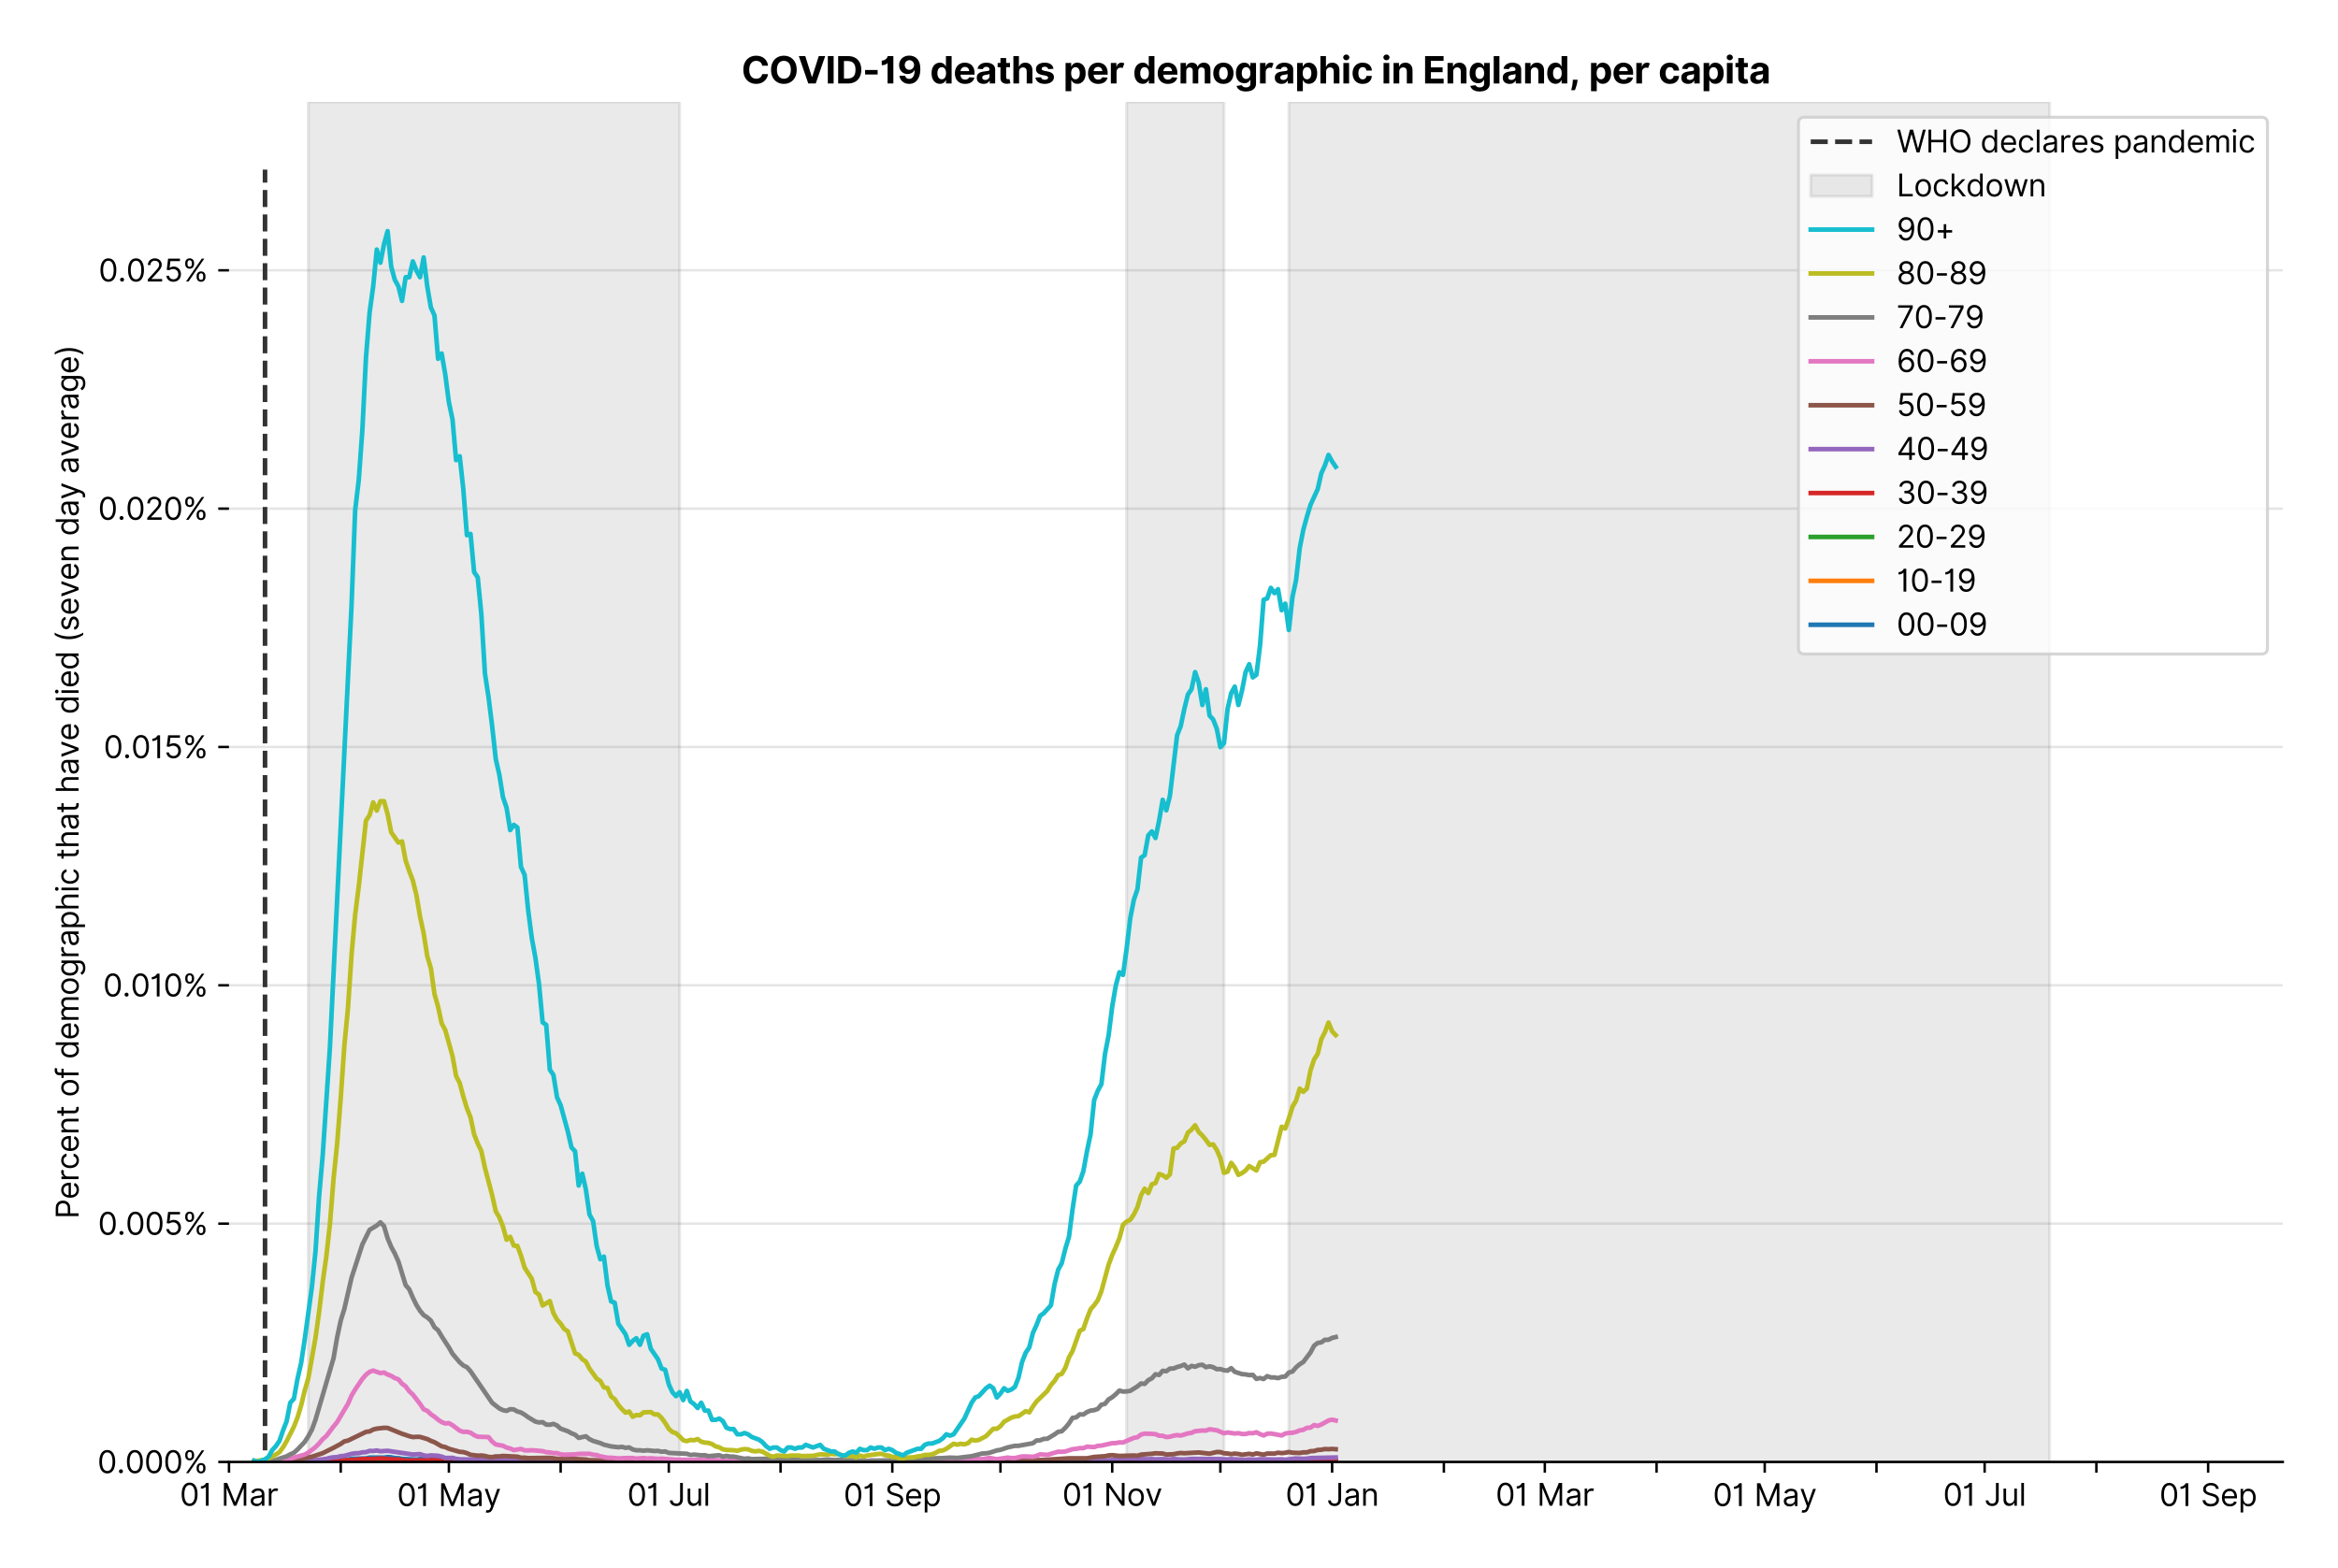 <?xml version="1.0" encoding="utf-8" standalone="no"?>
<!DOCTYPE svg PUBLIC "-//W3C//DTD SVG 1.1//EN"
  "http://www.w3.org/Graphics/SVG/1.1/DTD/svg11.dtd">
<svg version="1.1" viewBox="0 0 762.255 511.234" xmlns="http://www.w3.org/2000/svg" xmlns:xlink="http://www.w3.org/1999/xlink">
 <defs>
  <style type="text/css">*{stroke-linecap:butt;stroke-linejoin:round;}</style>
 </defs>
 <g id="figure_1">
  <g id="patch_1">
   <path d="M 0 511.234 
L 762.255 511.234 
L 762.255 0 
L 0 0 
z
" style="fill:#ffffff;"/>
  </g>
  <g id="axes_1">
   <g id="patch_2">
    <path d="M 74.655 476.745 
L 744.255 476.745 
L 744.255 33.225 
L 74.655 33.225 
z
" style="fill:#ffffff;"/>
   </g>
   <g id="matplotlib.axis_1">
    <g id="xtick_1">
     <g id="line2d_1">
      <defs>
       <path d="M 0 0 
L 0 3.5 
" id="md0fa3eec78" style="stroke:#000000;stroke-width:0.8;"/>
      </defs>
      <g>
       <use style="stroke:#000000;stroke-width:0.8;" x="74.655" xlink:href="#md0fa3eec78" y="476.745"/>
      </g>
     </g>
     <g id="text_1">
      <!-- 01 Mar -->
      <g transform="translate(58.618 491.018)scale(0.1 -0.1)">
       <defs>
        <path d="M 2000 -64 
Q 1230 -64 806 561 
Q 382 1186 382 2327 
Q 382 3459 809 4088 
Q 1236 4718 2000 4718 
Q 2764 4718 3191 4088 
Q 3618 3459 3618 2327 
Q 3618 1186 3194 561 
Q 2771 -64 2000 -64 
z
M 2000 436 
Q 2509 436 2791 927 
Q 3073 1418 3073 2327 
Q 3073 3234 2789 3730 
Q 2505 4227 2000 4227 
Q 1496 4227 1211 3730 
Q 927 3234 927 2327 
Q 927 1418 1210 927 
Q 1493 436 2000 436 
z
" id="Inter-Regular-30" transform="scale(0.016)"/>
        <path d="M 1973 4655 
L 1973 0 
L 1409 0 
L 1409 3836 
L 1373 3836 
Q 1341 3773 1209 3692 
Q 1077 3611 868 3551 
Q 659 3491 391 3491 
L 391 3964 
Q 661 3964 859 4061 
Q 1057 4159 1190 4291 
Q 1323 4423 1392 4529 
Q 1461 4636 1473 4655 
L 1973 4655 
z
" id="Inter-Regular-31" transform="scale(0.016)"/>
        <path id="Inter-Regular-20" transform="scale(0.016)"/>
        <path d="M 564 4655 
L 1236 4655 
L 2818 791 
L 2873 791 
L 4455 4655 
L 5127 4655 
L 5127 0 
L 4600 0 
L 4600 3536 
L 4555 3536 
L 3100 0 
L 2591 0 
L 1136 3536 
L 1091 3536 
L 1091 0 
L 564 0 
L 564 4655 
z
" id="Inter-Regular-4d" transform="scale(0.016)"/>
        <path d="M 1518 -82 
Q 1186 -82 916 44 
Q 646 170 486 410 
Q 327 650 327 991 
Q 327 1291 445 1478 
Q 564 1666 761 1773 
Q 959 1880 1199 1933 
Q 1439 1986 1682 2018 
Q 2000 2059 2199 2080 
Q 2398 2102 2490 2154 
Q 2582 2207 2582 2336 
L 2582 2355 
Q 2582 2691 2399 2877 
Q 2216 3064 1846 3064 
Q 1461 3064 1243 2895 
Q 1025 2727 936 2536 
L 427 2718 
Q 564 3036 792 3214 
Q 1021 3393 1292 3464 
Q 1564 3536 1827 3536 
Q 1996 3536 2215 3496 
Q 2434 3457 2640 3334 
Q 2846 3211 2982 2963 
Q 3118 2716 3118 2300 
L 3118 0 
L 2582 0 
L 2582 473 
L 2555 473 
Q 2500 359 2373 229 
Q 2246 100 2034 9 
Q 1823 -82 1518 -82 
z
M 1600 400 
Q 1918 400 2137 525 
Q 2357 650 2469 847 
Q 2582 1045 2582 1264 
L 2582 1755 
Q 2548 1714 2433 1681 
Q 2318 1648 2169 1624 
Q 2021 1600 1881 1583 
Q 1741 1566 1655 1555 
Q 1446 1527 1265 1467 
Q 1084 1407 974 1287 
Q 864 1168 864 964 
Q 864 684 1072 542 
Q 1280 400 1600 400 
z
" id="Inter-Regular-61" transform="scale(0.016)"/>
        <path d="M 491 0 
L 491 3491 
L 1009 3491 
L 1009 2964 
L 1046 2964 
Q 1139 3223 1389 3384 
Q 1639 3545 1955 3545 
Q 2100 3545 2209 3511 
Q 2318 3477 2400 3418 
L 2218 2964 
Q 2161 2993 2085 3010 
Q 2009 3027 1909 3027 
Q 1527 3027 1277 2794 
Q 1027 2561 1027 2209 
L 1027 0 
L 491 0 
z
" id="Inter-Regular-72" transform="scale(0.016)"/>
       </defs>
       <use xlink:href="#Inter-Regular-30"/>
       <use x="62.5" xlink:href="#Inter-Regular-31"/>
       <use x="106.676" xlink:href="#Inter-Regular-20"/>
       <use x="134.801" xlink:href="#Inter-Regular-4d"/>
       <use x="225.994" xlink:href="#Inter-Regular-61"/>
       <use x="282.386" xlink:href="#Inter-Regular-72"/>
      </g>
     </g>
    </g>
    <g id="xtick_2">
     <g id="line2d_2">
      <g>
       <use style="stroke:#000000;stroke-width:0.8;" x="111.09" xlink:href="#md0fa3eec78" y="476.745"/>
      </g>
     </g>
    </g>
    <g id="xtick_3">
     <g id="line2d_3">
      <g>
       <use style="stroke:#000000;stroke-width:0.8;" x="146.351" xlink:href="#md0fa3eec78" y="476.745"/>
      </g>
     </g>
     <g id="text_2">
      <!-- 01 May -->
      <g transform="translate(129.447 491.117)scale(0.1 -0.1)">
       <defs>
        <path d="M 818 -1355 
Q 682 -1355 575 -1333 
Q 468 -1311 427 -1291 
L 564 -818 
Q 857 -893 1053 -814 
Q 1250 -736 1391 -345 
L 1509 -18 
L 218 3491 
L 800 3491 
L 1764 709 
L 1800 709 
L 2764 3491 
L 3346 3491 
L 1846 -564 
Q 1550 -1355 818 -1355 
z
" id="Inter-Regular-79" transform="scale(0.016)"/>
       </defs>
       <use xlink:href="#Inter-Regular-30"/>
       <use x="62.5" xlink:href="#Inter-Regular-31"/>
       <use x="106.676" xlink:href="#Inter-Regular-20"/>
       <use x="134.801" xlink:href="#Inter-Regular-4d"/>
       <use x="225.994" xlink:href="#Inter-Regular-61"/>
       <use x="282.386" xlink:href="#Inter-Regular-79"/>
      </g>
     </g>
    </g>
    <g id="xtick_4">
     <g id="line2d_4">
      <g>
       <use style="stroke:#000000;stroke-width:0.8;" x="182.786" xlink:href="#md0fa3eec78" y="476.745"/>
      </g>
     </g>
    </g>
    <g id="xtick_5">
     <g id="line2d_5">
      <g>
       <use style="stroke:#000000;stroke-width:0.8;" x="218.046" xlink:href="#md0fa3eec78" y="476.745"/>
      </g>
     </g>
     <g id="text_3">
      <!-- 01 Jul -->
      <g transform="translate(204.503 491.018)scale(0.1 -0.1)">
       <defs>
        <path d="M 2346 4655 
L 2909 4655 
L 2909 1327 
Q 2909 657 2549 296 
Q 2189 -64 1582 -64 
Q 1200 -64 902 76 
Q 605 216 434 475 
Q 264 734 264 1091 
L 818 1091 
Q 818 795 1034 615 
Q 1250 436 1582 436 
Q 1948 436 2147 664 
Q 2346 893 2346 1327 
L 2346 4655 
z
" id="Inter-Regular-4a" transform="scale(0.016)"/>
        <path d="M 2691 1427 
L 2691 3491 
L 3227 3491 
L 3227 0 
L 2691 0 
L 2691 591 
L 2655 591 
Q 2532 325 2273 140 
Q 2014 -45 1618 -45 
Q 1127 -45 809 280 
Q 491 605 491 1273 
L 491 3491 
L 1027 3491 
L 1027 1309 
Q 1027 927 1242 700 
Q 1457 473 1791 473 
Q 1991 473 2199 575 
Q 2407 677 2549 888 
Q 2691 1100 2691 1427 
z
" id="Inter-Regular-75" transform="scale(0.016)"/>
        <path d="M 1027 4655 
L 1027 0 
L 491 0 
L 491 4655 
L 1027 4655 
z
" id="Inter-Regular-6c" transform="scale(0.016)"/>
       </defs>
       <use xlink:href="#Inter-Regular-30"/>
       <use x="62.5" xlink:href="#Inter-Regular-31"/>
       <use x="106.676" xlink:href="#Inter-Regular-20"/>
       <use x="134.801" xlink:href="#Inter-Regular-4a"/>
       <use x="189.063" xlink:href="#Inter-Regular-75"/>
       <use x="247.159" xlink:href="#Inter-Regular-6c"/>
      </g>
     </g>
    </g>
    <g id="xtick_6">
     <g id="line2d_6">
      <g>
       <use style="stroke:#000000;stroke-width:0.8;" x="254.482" xlink:href="#md0fa3eec78" y="476.745"/>
      </g>
     </g>
    </g>
    <g id="xtick_7">
     <g id="line2d_7">
      <g>
       <use style="stroke:#000000;stroke-width:0.8;" x="290.917" xlink:href="#md0fa3eec78" y="476.745"/>
      </g>
     </g>
     <g id="text_4">
      <!-- 01 Sep -->
      <g transform="translate(275.03 491.117)scale(0.1 -0.1)">
       <defs>
        <path d="M 3109 3491 
Q 3068 3836 2777 4027 
Q 2486 4218 2064 4218 
Q 1600 4218 1318 3999 
Q 1036 3780 1036 3445 
Q 1036 3195 1189 3042 
Q 1343 2889 1553 2803 
Q 1764 2718 1936 2673 
L 2409 2545 
Q 2591 2498 2815 2414 
Q 3039 2330 3244 2185 
Q 3450 2041 3584 1816 
Q 3718 1591 3718 1264 
Q 3718 886 3521 581 
Q 3325 277 2949 97 
Q 2573 -82 2036 -82 
Q 1286 -82 845 272 
Q 405 627 364 1200 
L 946 1200 
Q 968 936 1124 764 
Q 1280 593 1519 510 
Q 1759 427 2036 427 
Q 2359 427 2616 533 
Q 2873 639 3023 828 
Q 3173 1018 3173 1273 
Q 3173 1505 3043 1650 
Q 2914 1795 2702 1886 
Q 2491 1977 2246 2045 
L 1673 2209 
Q 1127 2366 809 2657 
Q 491 2948 491 3418 
Q 491 3809 703 4101 
Q 916 4393 1276 4555 
Q 1636 4718 2082 4718 
Q 2532 4718 2882 4558 
Q 3232 4398 3437 4120 
Q 3643 3843 3655 3491 
L 3109 3491 
z
" id="Inter-Regular-53" transform="scale(0.016)"/>
        <path d="M 1955 -73 
Q 1450 -73 1085 151 
Q 721 375 524 778 
Q 327 1182 327 1718 
Q 327 2255 524 2665 
Q 721 3075 1074 3305 
Q 1427 3536 1900 3536 
Q 2173 3536 2439 3445 
Q 2705 3355 2923 3151 
Q 3141 2948 3270 2614 
Q 3400 2280 3400 1791 
L 3400 1564 
L 866 1564 
Q 884 1005 1183 707 
Q 1482 409 1955 409 
Q 2271 409 2498 545 
Q 2725 682 2827 955 
L 3346 809 
Q 3223 414 2854 170 
Q 2486 -73 1955 -73 
z
M 866 2027 
L 2855 2027 
Q 2855 2470 2595 2762 
Q 2336 3055 1900 3055 
Q 1593 3055 1368 2911 
Q 1143 2768 1013 2533 
Q 884 2298 866 2027 
z
" id="Inter-Regular-65" transform="scale(0.016)"/>
        <path d="M 491 -1309 
L 491 3491 
L 1009 3491 
L 1009 2936 
L 1073 2936 
Q 1132 3027 1237 3169 
Q 1343 3311 1542 3423 
Q 1741 3536 2082 3536 
Q 2523 3536 2859 3315 
Q 3196 3095 3384 2690 
Q 3573 2286 3573 1736 
Q 3573 1182 3384 776 
Q 3196 370 2861 148 
Q 2527 -73 2091 -73 
Q 1755 -73 1552 39 
Q 1350 152 1241 296 
Q 1132 441 1073 536 
L 1027 536 
L 1027 -1309 
L 491 -1309 
z
M 1018 1745 
Q 1018 1152 1276 780 
Q 1534 409 2018 409 
Q 2355 409 2581 587 
Q 2807 766 2921 1069 
Q 3036 1373 3036 1745 
Q 3036 2114 2923 2410 
Q 2811 2707 2585 2881 
Q 2359 3055 2018 3055 
Q 1527 3055 1272 2693 
Q 1018 2332 1018 1745 
z
" id="Inter-Regular-70" transform="scale(0.016)"/>
       </defs>
       <use xlink:href="#Inter-Regular-30"/>
       <use x="62.5" xlink:href="#Inter-Regular-31"/>
       <use x="106.676" xlink:href="#Inter-Regular-20"/>
       <use x="134.801" xlink:href="#Inter-Regular-53"/>
       <use x="198.58" xlink:href="#Inter-Regular-65"/>
       <use x="256.818" xlink:href="#Inter-Regular-70"/>
      </g>
     </g>
    </g>
    <g id="xtick_8">
     <g id="line2d_8">
      <g>
       <use style="stroke:#000000;stroke-width:0.8;" x="326.178" xlink:href="#md0fa3eec78" y="476.745"/>
      </g>
     </g>
    </g>
    <g id="xtick_9">
     <g id="line2d_9">
      <g>
       <use style="stroke:#000000;stroke-width:0.8;" x="362.613" xlink:href="#md0fa3eec78" y="476.745"/>
      </g>
     </g>
     <g id="text_5">
      <!-- 01 Nov -->
      <g transform="translate(346.342 491.018)scale(0.1 -0.1)">
       <defs>
        <path d="M 4255 4655 
L 4255 0 
L 3709 0 
L 1173 3655 
L 1127 3655 
L 1127 0 
L 564 0 
L 564 4655 
L 1109 4655 
L 3655 991 
L 3700 991 
L 3700 4655 
L 4255 4655 
z
" id="Inter-Regular-4e" transform="scale(0.016)"/>
        <path d="M 1909 -73 
Q 1436 -73 1080 152 
Q 725 377 526 781 
Q 327 1186 327 1727 
Q 327 2273 526 2679 
Q 725 3086 1080 3311 
Q 1436 3536 1909 3536 
Q 2382 3536 2737 3311 
Q 3093 3086 3292 2679 
Q 3491 2273 3491 1727 
Q 3491 1186 3292 781 
Q 3093 377 2737 152 
Q 2382 -73 1909 -73 
z
M 1909 409 
Q 2268 409 2500 593 
Q 2732 777 2843 1077 
Q 2955 1377 2955 1727 
Q 2955 2077 2843 2379 
Q 2732 2682 2500 2868 
Q 2268 3055 1909 3055 
Q 1550 3055 1318 2868 
Q 1086 2682 975 2379 
Q 864 2077 864 1727 
Q 864 1377 975 1077 
Q 1086 777 1318 593 
Q 1550 409 1909 409 
z
" id="Inter-Regular-6f" transform="scale(0.016)"/>
        <path d="M 3346 3491 
L 2055 0 
L 1509 0 
L 218 3491 
L 800 3491 
L 1764 709 
L 1800 709 
L 2764 3491 
L 3346 3491 
z
" id="Inter-Regular-76" transform="scale(0.016)"/>
       </defs>
       <use xlink:href="#Inter-Regular-30"/>
       <use x="62.5" xlink:href="#Inter-Regular-31"/>
       <use x="106.676" xlink:href="#Inter-Regular-20"/>
       <use x="134.801" xlink:href="#Inter-Regular-4e"/>
       <use x="210.085" xlink:href="#Inter-Regular-6f"/>
       <use x="269.744" xlink:href="#Inter-Regular-76"/>
      </g>
     </g>
    </g>
    <g id="xtick_10">
     <g id="line2d_10">
      <g>
       <use style="stroke:#000000;stroke-width:0.8;" x="397.874" xlink:href="#md0fa3eec78" y="476.745"/>
      </g>
     </g>
    </g>
    <g id="xtick_11">
     <g id="line2d_11">
      <g>
       <use style="stroke:#000000;stroke-width:0.8;" x="434.309" xlink:href="#md0fa3eec78" y="476.745"/>
      </g>
     </g>
     <g id="text_6">
      <!-- 01 Jan -->
      <g transform="translate(419.11 491.018)scale(0.1 -0.1)">
       <defs>
        <path d="M 1027 2100 
L 1027 0 
L 491 0 
L 491 3491 
L 1009 3491 
L 1009 2945 
L 1055 2945 
Q 1177 3211 1427 3373 
Q 1677 3536 2073 3536 
Q 2602 3536 2928 3211 
Q 3255 2886 3255 2218 
L 3255 0 
L 2718 0 
L 2718 2182 
Q 2718 2593 2504 2824 
Q 2291 3055 1918 3055 
Q 1534 3055 1280 2806 
Q 1027 2557 1027 2100 
z
" id="Inter-Regular-6e" transform="scale(0.016)"/>
       </defs>
       <use xlink:href="#Inter-Regular-30"/>
       <use x="62.5" xlink:href="#Inter-Regular-31"/>
       <use x="106.676" xlink:href="#Inter-Regular-20"/>
       <use x="134.801" xlink:href="#Inter-Regular-4a"/>
       <use x="189.063" xlink:href="#Inter-Regular-61"/>
       <use x="245.455" xlink:href="#Inter-Regular-6e"/>
      </g>
     </g>
    </g>
    <g id="xtick_12">
     <g id="line2d_12">
      <g>
       <use style="stroke:#000000;stroke-width:0.8;" x="470.745" xlink:href="#md0fa3eec78" y="476.745"/>
      </g>
     </g>
    </g>
    <g id="xtick_13">
     <g id="line2d_13">
      <g>
       <use style="stroke:#000000;stroke-width:0.8;" x="503.654" xlink:href="#md0fa3eec78" y="476.745"/>
      </g>
     </g>
     <g id="text_7">
      <!-- 01 Mar -->
      <g transform="translate(487.618 491.018)scale(0.1 -0.1)">
       <use xlink:href="#Inter-Regular-30"/>
       <use x="62.5" xlink:href="#Inter-Regular-31"/>
       <use x="106.676" xlink:href="#Inter-Regular-20"/>
       <use x="134.801" xlink:href="#Inter-Regular-4d"/>
       <use x="225.994" xlink:href="#Inter-Regular-61"/>
       <use x="282.386" xlink:href="#Inter-Regular-72"/>
      </g>
     </g>
    </g>
    <g id="xtick_14">
     <g id="line2d_14">
      <g>
       <use style="stroke:#000000;stroke-width:0.8;" x="540.09" xlink:href="#md0fa3eec78" y="476.745"/>
      </g>
     </g>
    </g>
    <g id="xtick_15">
     <g id="line2d_15">
      <g>
       <use style="stroke:#000000;stroke-width:0.8;" x="575.35" xlink:href="#md0fa3eec78" y="476.745"/>
      </g>
     </g>
     <g id="text_8">
      <!-- 01 May -->
      <g transform="translate(558.447 491.117)scale(0.1 -0.1)">
       <use xlink:href="#Inter-Regular-30"/>
       <use x="62.5" xlink:href="#Inter-Regular-31"/>
       <use x="106.676" xlink:href="#Inter-Regular-20"/>
       <use x="134.801" xlink:href="#Inter-Regular-4d"/>
       <use x="225.994" xlink:href="#Inter-Regular-61"/>
       <use x="282.386" xlink:href="#Inter-Regular-79"/>
      </g>
     </g>
    </g>
    <g id="xtick_16">
     <g id="line2d_16">
      <g>
       <use style="stroke:#000000;stroke-width:0.8;" x="611.786" xlink:href="#md0fa3eec78" y="476.745"/>
      </g>
     </g>
    </g>
    <g id="xtick_17">
     <g id="line2d_17">
      <g>
       <use style="stroke:#000000;stroke-width:0.8;" x="647.046" xlink:href="#md0fa3eec78" y="476.745"/>
      </g>
     </g>
     <g id="text_9">
      <!-- 01 Jul -->
      <g transform="translate(633.502 491.018)scale(0.1 -0.1)">
       <use xlink:href="#Inter-Regular-30"/>
       <use x="62.5" xlink:href="#Inter-Regular-31"/>
       <use x="106.676" xlink:href="#Inter-Regular-20"/>
       <use x="134.801" xlink:href="#Inter-Regular-4a"/>
       <use x="189.063" xlink:href="#Inter-Regular-75"/>
       <use x="247.159" xlink:href="#Inter-Regular-6c"/>
      </g>
     </g>
    </g>
    <g id="xtick_18">
     <g id="line2d_18">
      <g>
       <use style="stroke:#000000;stroke-width:0.8;" x="683.481" xlink:href="#md0fa3eec78" y="476.745"/>
      </g>
     </g>
    </g>
    <g id="xtick_19">
     <g id="line2d_19">
      <g>
       <use style="stroke:#000000;stroke-width:0.8;" x="719.917" xlink:href="#md0fa3eec78" y="476.745"/>
      </g>
     </g>
     <g id="text_10">
      <!-- 01 Sep -->
      <g transform="translate(704.03 491.117)scale(0.1 -0.1)">
       <use xlink:href="#Inter-Regular-30"/>
       <use x="62.5" xlink:href="#Inter-Regular-31"/>
       <use x="106.676" xlink:href="#Inter-Regular-20"/>
       <use x="134.801" xlink:href="#Inter-Regular-53"/>
       <use x="198.58" xlink:href="#Inter-Regular-65"/>
       <use x="256.818" xlink:href="#Inter-Regular-70"/>
      </g>
     </g>
    </g>
   </g>
   <g id="matplotlib.axis_2">
    <g id="ytick_1">
     <g id="line2d_20">
      <path clip-path="url(#p2bd67fbe14)" d="M 74.655 476.745 
L 744.255 476.745 
" style="fill:none;stroke:#e5e5e5;stroke-linecap:square;stroke-width:0.8;"/>
     </g>
     <g id="line2d_21">
      <defs>
       <path d="M 0 0 
L -3.5 0 
" id="m93b0d37319" style="stroke:#000000;stroke-width:0.8;"/>
      </defs>
      <g>
       <use style="stroke:#000000;stroke-width:0.8;" x="74.655" xlink:href="#m93b0d37319" y="476.745"/>
      </g>
     </g>
     <g id="text_11">
      <!-- 0.000% -->
      <g transform="translate(31.773 480.382)scale(0.1 -0.1)">
       <defs>
        <path d="M 882 -36 
Q 714 -36 593 84 
Q 473 205 473 373 
Q 473 541 593 661 
Q 714 782 882 782 
Q 1050 782 1170 661 
Q 1291 541 1291 373 
Q 1291 205 1170 84 
Q 1050 -36 882 -36 
z
" id="Inter-Regular-2e" transform="scale(0.016)"/>
        <path d="M 2855 873 
L 2855 1118 
Q 2855 1373 2960 1585 
Q 3066 1798 3269 1926 
Q 3473 2055 3764 2055 
Q 4059 2055 4259 1926 
Q 4459 1798 4561 1585 
Q 4664 1373 4664 1118 
L 4664 873 
Q 4664 618 4560 405 
Q 4457 193 4256 64 
Q 4055 -64 3764 -64 
Q 3468 -64 3266 64 
Q 3064 193 2959 405 
Q 2855 618 2855 873 
z
M 536 3536 
L 536 3782 
Q 536 4036 642 4248 
Q 748 4461 951 4589 
Q 1155 4718 1446 4718 
Q 1741 4718 1941 4589 
Q 2141 4461 2243 4248 
Q 2346 4036 2346 3782 
L 2346 3536 
Q 2346 3282 2242 3069 
Q 2139 2857 1937 2728 
Q 1736 2600 1446 2600 
Q 1150 2600 948 2728 
Q 746 2857 641 3069 
Q 536 3282 536 3536 
z
M 709 0 
L 3909 4655 
L 4427 4655 
L 1227 0 
L 709 0 
z
M 3318 1118 
L 3318 873 
Q 3318 661 3418 494 
Q 3518 327 3764 327 
Q 4002 327 4101 494 
Q 4200 661 4200 873 
L 4200 1118 
Q 4200 1330 4104 1497 
Q 4009 1664 3764 1664 
Q 3525 1664 3421 1497 
Q 3318 1330 3318 1118 
z
M 1000 3782 
L 1000 3536 
Q 1000 3325 1100 3158 
Q 1200 2991 1446 2991 
Q 1684 2991 1783 3158 
Q 1882 3325 1882 3536 
L 1882 3782 
Q 1882 3993 1786 4160 
Q 1691 4327 1446 4327 
Q 1207 4327 1103 4160 
Q 1000 3993 1000 3782 
z
" id="Inter-Regular-25" transform="scale(0.016)"/>
       </defs>
       <use xlink:href="#Inter-Regular-30"/>
       <use x="62.5" xlink:href="#Inter-Regular-2e"/>
       <use x="90.057" xlink:href="#Inter-Regular-30"/>
       <use x="152.557" xlink:href="#Inter-Regular-30"/>
       <use x="215.057" xlink:href="#Inter-Regular-30"/>
       <use x="277.557" xlink:href="#Inter-Regular-25"/>
      </g>
     </g>
    </g>
    <g id="ytick_2">
     <g id="line2d_22">
      <path clip-path="url(#p2bd67fbe14)" d="M 74.655 399.026 
L 744.255 399.026 
" style="fill:none;stroke:#e5e5e5;stroke-linecap:square;stroke-width:0.8;"/>
     </g>
     <g id="line2d_23">
      <g>
       <use style="stroke:#000000;stroke-width:0.8;" x="74.655" xlink:href="#m93b0d37319" y="399.026"/>
      </g>
     </g>
     <g id="text_12">
      <!-- 0.005% -->
      <g transform="translate(31.944 402.663)scale(0.1 -0.1)">
       <defs>
        <path d="M 1936 -64 
Q 1536 -64 1216 95 
Q 896 255 702 532 
Q 509 809 491 1164 
L 1036 1164 
Q 1068 848 1324 642 
Q 1580 436 1936 436 
Q 2223 436 2447 570 
Q 2671 705 2799 940 
Q 2927 1175 2927 1473 
Q 2927 1777 2794 2017 
Q 2661 2257 2429 2395 
Q 2198 2534 1900 2536 
Q 1686 2539 1461 2472 
Q 1236 2405 1091 2300 
L 564 2364 
L 846 4655 
L 3264 4655 
L 3264 4155 
L 1318 4155 
L 1155 2782 
L 1182 2782 
Q 1325 2895 1541 2970 
Q 1757 3045 1991 3045 
Q 2418 3045 2753 2842 
Q 3089 2639 3281 2286 
Q 3473 1934 3473 1482 
Q 3473 1036 3274 687 
Q 3075 339 2727 137 
Q 2380 -64 1936 -64 
z
" id="Inter-Regular-35" transform="scale(0.016)"/>
       </defs>
       <use xlink:href="#Inter-Regular-30"/>
       <use x="62.5" xlink:href="#Inter-Regular-2e"/>
       <use x="90.057" xlink:href="#Inter-Regular-30"/>
       <use x="152.557" xlink:href="#Inter-Regular-30"/>
       <use x="215.057" xlink:href="#Inter-Regular-35"/>
       <use x="275.852" xlink:href="#Inter-Regular-25"/>
      </g>
     </g>
    </g>
    <g id="ytick_3">
     <g id="line2d_24">
      <path clip-path="url(#p2bd67fbe14)" d="M 74.655 321.307 
L 744.255 321.307 
" style="fill:none;stroke:#e5e5e5;stroke-linecap:square;stroke-width:0.8;"/>
     </g>
     <g id="line2d_25">
      <g>
       <use style="stroke:#000000;stroke-width:0.8;" x="74.655" xlink:href="#m93b0d37319" y="321.307"/>
      </g>
     </g>
     <g id="text_13">
      <!-- 0.010% -->
      <g transform="translate(33.606 324.944)scale(0.1 -0.1)">
       <use xlink:href="#Inter-Regular-30"/>
       <use x="62.5" xlink:href="#Inter-Regular-2e"/>
       <use x="90.057" xlink:href="#Inter-Regular-30"/>
       <use x="152.557" xlink:href="#Inter-Regular-31"/>
       <use x="196.733" xlink:href="#Inter-Regular-30"/>
       <use x="259.233" xlink:href="#Inter-Regular-25"/>
      </g>
     </g>
    </g>
    <g id="ytick_4">
     <g id="line2d_26">
      <path clip-path="url(#p2bd67fbe14)" d="M 74.655 243.588 
L 744.255 243.588 
" style="fill:none;stroke:#e5e5e5;stroke-linecap:square;stroke-width:0.8;"/>
     </g>
     <g id="line2d_27">
      <g>
       <use style="stroke:#000000;stroke-width:0.8;" x="74.655" xlink:href="#m93b0d37319" y="243.588"/>
      </g>
     </g>
     <g id="text_14">
      <!-- 0.015% -->
      <g transform="translate(33.777 247.225)scale(0.1 -0.1)">
       <use xlink:href="#Inter-Regular-30"/>
       <use x="62.5" xlink:href="#Inter-Regular-2e"/>
       <use x="90.057" xlink:href="#Inter-Regular-30"/>
       <use x="152.557" xlink:href="#Inter-Regular-31"/>
       <use x="196.733" xlink:href="#Inter-Regular-35"/>
       <use x="257.528" xlink:href="#Inter-Regular-25"/>
      </g>
     </g>
    </g>
    <g id="ytick_5">
     <g id="line2d_28">
      <path clip-path="url(#p2bd67fbe14)" d="M 74.655 165.869 
L 744.255 165.869 
" style="fill:none;stroke:#e5e5e5;stroke-linecap:square;stroke-width:0.8;"/>
     </g>
     <g id="line2d_29">
      <g>
       <use style="stroke:#000000;stroke-width:0.8;" x="74.655" xlink:href="#m93b0d37319" y="165.869"/>
      </g>
     </g>
     <g id="text_15">
      <!-- 0.020% -->
      <g transform="translate(31.972 169.506)scale(0.1 -0.1)">
       <defs>
        <path d="M 482 0 
L 482 409 
L 2018 2091 
Q 2289 2386 2464 2605 
Q 2639 2825 2724 3019 
Q 2809 3214 2809 3427 
Q 2809 3795 2553 4011 
Q 2298 4227 1918 4227 
Q 1514 4227 1275 3985 
Q 1036 3743 1036 3345 
L 500 3345 
Q 500 3755 688 4064 
Q 877 4373 1203 4545 
Q 1530 4718 1936 4718 
Q 2346 4718 2661 4545 
Q 2977 4373 3156 4079 
Q 3336 3786 3336 3427 
Q 3336 3170 3244 2926 
Q 3152 2682 2926 2383 
Q 2700 2084 2300 1655 
L 1255 536 
L 1255 500 
L 3418 500 
L 3418 0 
L 482 0 
z
" id="Inter-Regular-32" transform="scale(0.016)"/>
       </defs>
       <use xlink:href="#Inter-Regular-30"/>
       <use x="62.5" xlink:href="#Inter-Regular-2e"/>
       <use x="90.057" xlink:href="#Inter-Regular-30"/>
       <use x="152.557" xlink:href="#Inter-Regular-32"/>
       <use x="213.068" xlink:href="#Inter-Regular-30"/>
       <use x="275.568" xlink:href="#Inter-Regular-25"/>
      </g>
     </g>
    </g>
    <g id="ytick_6">
     <g id="line2d_30">
      <path clip-path="url(#p2bd67fbe14)" d="M 74.655 88.15 
L 744.255 88.15 
" style="fill:none;stroke:#e5e5e5;stroke-linecap:square;stroke-width:0.8;"/>
     </g>
     <g id="line2d_31">
      <g>
       <use style="stroke:#000000;stroke-width:0.8;" x="74.655" xlink:href="#m93b0d37319" y="88.15"/>
      </g>
     </g>
     <g id="text_16">
      <!-- 0.025% -->
      <g transform="translate(32.142 91.787)scale(0.1 -0.1)">
       <use xlink:href="#Inter-Regular-30"/>
       <use x="62.5" xlink:href="#Inter-Regular-2e"/>
       <use x="90.057" xlink:href="#Inter-Regular-30"/>
       <use x="152.557" xlink:href="#Inter-Regular-32"/>
       <use x="213.068" xlink:href="#Inter-Regular-35"/>
       <use x="273.864" xlink:href="#Inter-Regular-25"/>
      </g>
     </g>
    </g>
    <g id="text_17">
     <!-- Percent of demographic that have died (seven day average) -->
     <g transform="translate(25.614 397.458)rotate(-90)scale(0.1 -0.1)">
      <defs>
       <path d="M 564 0 
L 564 4655 
L 2136 4655 
Q 2684 4655 3033 4458 
Q 3382 4261 3550 3927 
Q 3718 3593 3718 3182 
Q 3718 2770 3551 2434 
Q 3384 2098 3036 1899 
Q 2689 1700 2146 1700 
L 1127 1700 
L 1127 0 
L 564 0 
z
M 1127 2200 
L 2127 2200 
Q 2689 2200 2926 2482 
Q 3164 2764 3164 3182 
Q 3164 3602 2925 3878 
Q 2686 4155 2118 4155 
L 1127 4155 
L 1127 2200 
z
" id="Inter-Regular-50" transform="scale(0.016)"/>
       <path d="M 1909 -73 
Q 1418 -73 1063 159 
Q 709 391 518 798 
Q 327 1205 327 1727 
Q 327 2259 524 2667 
Q 721 3075 1074 3305 
Q 1427 3536 1900 3536 
Q 2268 3536 2563 3400 
Q 2859 3264 3047 3018 
Q 3236 2773 3282 2445 
L 2746 2445 
Q 2684 2684 2474 2869 
Q 2264 3055 1909 3055 
Q 1439 3055 1151 2697 
Q 864 2339 864 1745 
Q 864 1139 1148 774 
Q 1432 409 1909 409 
Q 2223 409 2447 570 
Q 2671 732 2746 1018 
L 3282 1018 
Q 3236 709 3058 462 
Q 2880 216 2588 71 
Q 2296 -73 1909 -73 
z
" id="Inter-Regular-63" transform="scale(0.016)"/>
       <path d="M 2009 3491 
L 2009 3036 
L 1264 3036 
L 1264 1000 
Q 1264 773 1331 660 
Q 1398 548 1503 510 
Q 1609 473 1727 473 
Q 1816 473 1873 483 
Q 1930 493 1964 500 
L 2073 18 
Q 2018 -2 1920 -23 
Q 1823 -45 1673 -45 
Q 1446 -45 1228 52 
Q 1011 150 869 350 
Q 727 550 727 855 
L 727 3036 
L 200 3036 
L 200 3491 
L 727 3491 
L 727 4327 
L 1264 4327 
L 1264 3491 
L 2009 3491 
z
" id="Inter-Regular-74" transform="scale(0.016)"/>
       <path d="M 2046 3491 
L 2046 3036 
L 1264 3036 
L 1264 0 
L 727 0 
L 727 3036 
L 164 3036 
L 164 3491 
L 727 3491 
L 727 3973 
Q 727 4273 868 4473 
Q 1009 4673 1234 4773 
Q 1459 4873 1709 4873 
Q 1907 4873 2032 4841 
Q 2157 4809 2218 4782 
L 2064 4318 
Q 2023 4332 1951 4352 
Q 1880 4373 1764 4373 
Q 1498 4373 1381 4239 
Q 1264 4105 1264 3845 
L 1264 3491 
L 2046 3491 
z
" id="Inter-Regular-66" transform="scale(0.016)"/>
       <path d="M 1809 -73 
Q 1373 -73 1039 148 
Q 705 370 516 776 
Q 327 1182 327 1736 
Q 327 2286 516 2690 
Q 705 3095 1041 3315 
Q 1377 3536 1818 3536 
Q 2159 3536 2358 3423 
Q 2557 3311 2662 3169 
Q 2768 3027 2827 2936 
L 2873 2936 
L 2873 4655 
L 3409 4655 
L 3409 0 
L 2891 0 
L 2891 536 
L 2827 536 
Q 2768 441 2659 296 
Q 2550 152 2348 39 
Q 2146 -73 1809 -73 
z
M 1882 409 
Q 2366 409 2624 780 
Q 2882 1152 2882 1745 
Q 2882 2332 2627 2693 
Q 2373 3055 1882 3055 
Q 1541 3055 1315 2881 
Q 1089 2707 976 2410 
Q 864 2114 864 1745 
Q 864 1373 978 1069 
Q 1093 766 1319 587 
Q 1546 409 1882 409 
z
" id="Inter-Regular-64" transform="scale(0.016)"/>
       <path d="M 491 0 
L 491 3491 
L 1009 3491 
L 1009 2945 
L 1055 2945 
Q 1164 3225 1407 3380 
Q 1650 3536 1991 3536 
Q 2336 3536 2567 3380 
Q 2798 3225 2927 2945 
L 2964 2945 
Q 3098 3216 3366 3376 
Q 3634 3536 4009 3536 
Q 4477 3536 4775 3244 
Q 5073 2952 5073 2336 
L 5073 0 
L 4536 0 
L 4536 2336 
Q 4536 2723 4325 2889 
Q 4114 3055 3827 3055 
Q 3459 3055 3257 2833 
Q 3055 2611 3055 2273 
L 3055 0 
L 2509 0 
L 2509 2391 
Q 2509 2689 2316 2872 
Q 2123 3055 1818 3055 
Q 1609 3055 1428 2943 
Q 1248 2832 1137 2635 
Q 1027 2439 1027 2182 
L 1027 0 
L 491 0 
z
" id="Inter-Regular-6d" transform="scale(0.016)"/>
       <path d="M 1900 -1382 
Q 1316 -1382 976 -1169 
Q 636 -957 473 -682 
L 900 -382 
Q 973 -477 1084 -601 
Q 1196 -725 1390 -817 
Q 1584 -909 1900 -909 
Q 2323 -909 2598 -704 
Q 2873 -500 2873 -64 
L 2873 645 
L 2827 645 
Q 2768 550 2660 410 
Q 2552 270 2351 162 
Q 2150 55 1809 55 
Q 1386 55 1051 255 
Q 716 455 521 836 
Q 327 1218 327 1764 
Q 327 2300 516 2699 
Q 705 3098 1041 3317 
Q 1377 3536 1818 3536 
Q 2159 3536 2360 3423 
Q 2561 3311 2669 3169 
Q 2777 3027 2836 2936 
L 2891 2936 
L 2891 3491 
L 3409 3491 
L 3409 -100 
Q 3409 -550 3205 -833 
Q 3002 -1116 2660 -1249 
Q 2318 -1382 1900 -1382 
z
M 1882 536 
Q 2366 536 2624 864 
Q 2882 1193 2882 1773 
Q 2882 2339 2627 2697 
Q 2373 3055 1882 3055 
Q 1541 3055 1315 2882 
Q 1089 2709 976 2418 
Q 864 2127 864 1773 
Q 864 1227 1120 881 
Q 1377 536 1882 536 
z
" id="Inter-Regular-67" transform="scale(0.016)"/>
       <path d="M 1027 2100 
L 1027 0 
L 491 0 
L 491 4655 
L 1027 4655 
L 1027 2945 
L 1073 2945 
Q 1196 3216 1442 3376 
Q 1689 3536 2100 3536 
Q 2636 3536 2963 3213 
Q 3291 2891 3291 2218 
L 3291 0 
L 2755 0 
L 2755 2182 
Q 2755 2598 2540 2826 
Q 2325 3055 1946 3055 
Q 1548 3055 1287 2806 
Q 1027 2557 1027 2100 
z
" id="Inter-Regular-68" transform="scale(0.016)"/>
       <path d="M 491 0 
L 491 3491 
L 1027 3491 
L 1027 0 
L 491 0 
z
M 764 4073 
Q 607 4073 494 4179 
Q 382 4286 382 4436 
Q 382 4586 494 4693 
Q 607 4800 764 4800 
Q 921 4800 1033 4693 
Q 1146 4586 1146 4436 
Q 1146 4286 1033 4179 
Q 921 4073 764 4073 
z
" id="Inter-Regular-69" transform="scale(0.016)"/>
       <path d="M 682 1964 
Q 682 2823 906 3544 
Q 1130 4266 1546 4873 
L 2018 4873 
Q 1800 4573 1623 4095 
Q 1446 3618 1341 3061 
Q 1236 2505 1236 1964 
Q 1236 1423 1341 866 
Q 1446 309 1623 -168 
Q 1800 -645 2018 -945 
L 1546 -945 
Q 1130 -339 906 383 
Q 682 1105 682 1964 
z
" id="Inter-Regular-28" transform="scale(0.016)"/>
       <path d="M 2964 2709 
L 2482 2573 
Q 2411 2755 2245 2914 
Q 2080 3073 1727 3073 
Q 1407 3073 1194 2926 
Q 982 2780 982 2555 
Q 982 2355 1127 2239 
Q 1273 2123 1582 2045 
L 2100 1918 
Q 3027 1691 3027 973 
Q 3027 673 2855 436 
Q 2684 200 2377 63 
Q 2071 -73 1664 -73 
Q 1130 -73 780 159 
Q 430 391 336 836 
L 846 964 
Q 989 400 1655 400 
Q 2030 400 2251 560 
Q 2473 720 2473 945 
Q 2473 1316 1955 1436 
L 1373 1573 
Q 893 1686 669 1926 
Q 446 2166 446 2527 
Q 446 2823 613 3050 
Q 780 3277 1069 3406 
Q 1359 3536 1727 3536 
Q 2246 3536 2542 3309 
Q 2839 3082 2964 2709 
z
" id="Inter-Regular-73" transform="scale(0.016)"/>
       <path d="M 1638 1940 
Q 1638 1081 1414 359 
Q 1191 -362 775 -969 
L 302 -969 
Q 520 -669 697 -191 
Q 875 286 979 842 
Q 1084 1399 1084 1940 
Q 1084 2481 979 3038 
Q 875 3595 697 4072 
Q 520 4549 302 4849 
L 775 4849 
Q 1191 4243 1414 3521 
Q 1638 2799 1638 1940 
z
" id="Inter-Regular-29" transform="scale(0.016)"/>
      </defs>
      <use xlink:href="#Inter-Regular-50"/>
      <use x="63.494" xlink:href="#Inter-Regular-65"/>
      <use x="121.733" xlink:href="#Inter-Regular-72"/>
      <use x="160.085" xlink:href="#Inter-Regular-63"/>
      <use x="215.909" xlink:href="#Inter-Regular-65"/>
      <use x="274.148" xlink:href="#Inter-Regular-6e"/>
      <use x="332.671" xlink:href="#Inter-Regular-74"/>
      <use x="369.034" xlink:href="#Inter-Regular-20"/>
      <use x="397.159" xlink:href="#Inter-Regular-6f"/>
      <use x="456.818" xlink:href="#Inter-Regular-66"/>
      <use x="492.898" xlink:href="#Inter-Regular-20"/>
      <use x="521.023" xlink:href="#Inter-Regular-64"/>
      <use x="583.097" xlink:href="#Inter-Regular-65"/>
      <use x="641.335" xlink:href="#Inter-Regular-6d"/>
      <use x="728.267" xlink:href="#Inter-Regular-6f"/>
      <use x="787.926" xlink:href="#Inter-Regular-67"/>
      <use x="848.864" xlink:href="#Inter-Regular-72"/>
      <use x="887.216" xlink:href="#Inter-Regular-61"/>
      <use x="943.608" xlink:href="#Inter-Regular-70"/>
      <use x="1004.546" xlink:href="#Inter-Regular-68"/>
      <use x="1063.637" xlink:href="#Inter-Regular-69"/>
      <use x="1087.358" xlink:href="#Inter-Regular-63"/>
      <use x="1143.182" xlink:href="#Inter-Regular-20"/>
      <use x="1171.307" xlink:href="#Inter-Regular-74"/>
      <use x="1207.671" xlink:href="#Inter-Regular-68"/>
      <use x="1266.762" xlink:href="#Inter-Regular-61"/>
      <use x="1323.154" xlink:href="#Inter-Regular-74"/>
      <use x="1359.517" xlink:href="#Inter-Regular-20"/>
      <use x="1387.642" xlink:href="#Inter-Regular-68"/>
      <use x="1446.733" xlink:href="#Inter-Regular-61"/>
      <use x="1503.125" xlink:href="#Inter-Regular-76"/>
      <use x="1558.807" xlink:href="#Inter-Regular-65"/>
      <use x="1617.046" xlink:href="#Inter-Regular-20"/>
      <use x="1645.171" xlink:href="#Inter-Regular-64"/>
      <use x="1707.245" xlink:href="#Inter-Regular-69"/>
      <use x="1730.966" xlink:href="#Inter-Regular-65"/>
      <use x="1789.205" xlink:href="#Inter-Regular-64"/>
      <use x="1851.279" xlink:href="#Inter-Regular-20"/>
      <use x="1879.404" xlink:href="#Inter-Regular-28"/>
      <use x="1915.625" xlink:href="#Inter-Regular-73"/>
      <use x="1967.898" xlink:href="#Inter-Regular-65"/>
      <use x="2026.137" xlink:href="#Inter-Regular-76"/>
      <use x="2081.819" xlink:href="#Inter-Regular-65"/>
      <use x="2140.057" xlink:href="#Inter-Regular-6e"/>
      <use x="2198.58" xlink:href="#Inter-Regular-20"/>
      <use x="2226.705" xlink:href="#Inter-Regular-64"/>
      <use x="2288.779" xlink:href="#Inter-Regular-61"/>
      <use x="2345.171" xlink:href="#Inter-Regular-79"/>
      <use x="2400.853" xlink:href="#Inter-Regular-20"/>
      <use x="2428.978" xlink:href="#Inter-Regular-61"/>
      <use x="2485.37" xlink:href="#Inter-Regular-76"/>
      <use x="2541.052" xlink:href="#Inter-Regular-65"/>
      <use x="2599.29" xlink:href="#Inter-Regular-72"/>
      <use x="2637.643" xlink:href="#Inter-Regular-61"/>
      <use x="2694.035" xlink:href="#Inter-Regular-67"/>
      <use x="2754.972" xlink:href="#Inter-Regular-65"/>
      <use x="2813.211" xlink:href="#Inter-Regular-29"/>
     </g>
    </g>
   </g>
   <g id="patch_3">
    <path clip-path="url(#p2bd67fbe14)" d="M 100.512 476.745 
L 100.512 33.225 
L 221.572 33.225 
L 221.572 476.745 
z
" style="fill:#777777;opacity:0.15;stroke:#777777;stroke-linejoin:miter;"/>
   </g>
   <g id="patch_4">
    <path clip-path="url(#p2bd67fbe14)" d="M 367.315 476.745 
L 367.315 33.225 
L 399.049 33.225 
L 399.049 476.745 
z
" style="fill:#777777;opacity:0.15;stroke:#777777;stroke-linejoin:miter;"/>
   </g>
   <g id="patch_5">
    <path clip-path="url(#p2bd67fbe14)" d="M 420.205 476.745 
L 420.205 33.225 
L 668.202 33.225 
L 668.202 476.745 
z
" style="fill:#777777;opacity:0.15;stroke:#777777;stroke-linejoin:miter;"/>
   </g>
   <g id="LineCollection_1">
    <path clip-path="url(#p2bd67fbe14)" d="M 86.408 496.814 
L 86.408 55.301 
" style="fill:none;stroke:#333333;stroke-dasharray:5.55,2.4;stroke-dashoffset:0;stroke-width:1.5;"/>
   </g>
   <g id="line2d_32">
    <path clip-path="url(#p2bd67fbe14)" d="M 82.882 476.745 
L 88.759 476.68 
L 100.512 476.583 
L 106.389 476.355 
L 108.74 476.258 
L 111.09 476.096 
L 113.441 475.998 
L 114.616 475.706 
L 119.318 475.576 
L 120.493 475.316 
L 125.194 475.316 
L 126.37 475.154 
L 127.545 475.219 
L 128.72 475.479 
L 129.896 475.511 
L 131.071 475.738 
L 135.772 475.966 
L 136.948 475.771 
L 139.298 475.901 
L 141.649 475.738 
L 145.175 476.388 
L 146.351 476.42 
L 147.526 476.323 
L 149.877 476.518 
L 153.403 476.388 
L 158.104 476.583 
L 166.331 476.453 
L 175.734 476.648 
L 179.26 476.615 
L 181.611 476.713 
L 189.838 476.615 
L 192.189 476.55 
L 199.241 476.648 
L 201.592 476.615 
L 208.644 476.68 
L 210.994 476.745 
L 328.528 476.648 
L 334.405 476.583 
L 369.665 476.485 
L 377.893 476.355 
L 384.945 476.453 
L 387.295 476.388 
L 408.452 476.485 
L 409.627 476.55 
L 410.802 476.453 
L 415.504 476.55 
L 417.854 476.453 
L 420.205 476.453 
L 422.556 476.355 
L 431.958 476.29 
L 433.134 476.225 
L 435.484 476.355 
L 435.484 476.355 
" style="fill:none;stroke:#1f77b4;stroke-linecap:square;stroke-width:1.5;"/>
   </g>
   <g id="line2d_33">
    <path clip-path="url(#p2bd67fbe14)" d="M 82.882 476.745 
L 113.441 476.642 
L 116.967 476.642 
L 435.484 476.745 
L 435.484 476.745 
" style="fill:none;stroke:#ff7f0e;stroke-linecap:square;stroke-width:1.5;"/>
   </g>
   <g id="line2d_34">
    <path clip-path="url(#p2bd67fbe14)" d="M 82.882 476.745 
L 104.038 476.654 
L 108.74 476.471 
L 111.09 476.319 
L 114.616 476.319 
L 116.967 476.349 
L 118.142 476.41 
L 120.493 476.379 
L 122.844 476.379 
L 127.545 476.593 
L 136.948 476.41 
L 142.824 476.654 
L 435.484 476.654 
L 435.484 476.654 
" style="fill:none;stroke:#2ca02c;stroke-linecap:square;stroke-width:1.5;"/>
   </g>
   <g id="line2d_35">
    <path clip-path="url(#p2bd67fbe14)" d="M 82.882 476.745 
L 98.162 476.657 
L 101.688 476.509 
L 102.863 476.362 
L 107.564 476.274 
L 108.74 476.333 
L 109.915 476.274 
L 111.09 476.333 
L 113.441 476.127 
L 114.616 476.127 
L 118.142 475.803 
L 120.493 475.773 
L 121.668 475.832 
L 122.844 475.656 
L 125.194 475.626 
L 126.37 475.803 
L 129.896 475.95 
L 132.246 476.303 
L 141.649 476.156 
L 148.701 476.421 
L 155.753 476.539 
L 160.455 476.48 
L 173.383 476.716 
L 337.931 476.627 
L 342.633 476.598 
L 369.665 476.539 
L 372.016 476.451 
L 377.893 476.509 
L 381.419 476.421 
L 387.295 476.362 
L 399.049 476.421 
L 401.4 476.598 
L 402.575 476.509 
L 403.75 476.598 
L 409.627 476.362 
L 410.802 476.451 
L 411.978 476.421 
L 414.328 476.509 
L 421.38 476.598 
L 423.731 476.509 
L 426.082 476.509 
L 428.432 476.362 
L 434.309 476.097 
L 435.484 476.156 
L 435.484 476.156 
" style="fill:none;stroke:#d62728;stroke-linecap:square;stroke-width:1.5;"/>
   </g>
   <g id="line2d_36">
    <path clip-path="url(#p2bd67fbe14)" d="M 82.882 476.745 
L 88.759 476.683 
L 95.811 476.62 
L 102.863 476.184 
L 106.389 475.717 
L 107.564 475.406 
L 108.74 475.219 
L 109.915 475.157 
L 111.09 474.845 
L 112.266 474.752 
L 114.616 474.098 
L 115.792 473.911 
L 116.967 473.88 
L 118.142 473.6 
L 119.318 473.537 
L 120.493 473.132 
L 121.668 473.164 
L 122.844 473.008 
L 124.019 473.257 
L 126.37 473.101 
L 134.597 474.316 
L 136.948 474.191 
L 138.123 474.596 
L 139.298 474.783 
L 140.474 474.596 
L 142.824 474.721 
L 144 475.001 
L 145.175 475.437 
L 147.526 475.406 
L 148.701 475.717 
L 149.877 475.873 
L 156.929 475.998 
L 158.104 475.966 
L 159.279 476.06 
L 160.455 475.966 
L 166.331 476.184 
L 174.559 476.247 
L 175.734 476.371 
L 178.085 476.371 
L 182.786 476.527 
L 188.663 476.465 
L 191.013 476.402 
L 193.364 476.34 
L 196.89 476.527 
L 199.241 476.62 
L 200.416 476.714 
L 202.767 476.652 
L 206.293 476.652 
L 216.871 476.558 
L 220.397 476.558 
L 225.098 476.652 
L 230.975 476.714 
L 248.605 476.62 
L 252.131 476.527 
L 261.534 476.683 
L 265.06 476.652 
L 272.112 476.745 
L 315.6 476.652 
L 320.301 476.62 
L 332.054 476.527 
L 334.405 476.496 
L 340.282 476.558 
L 343.808 476.496 
L 347.334 476.247 
L 352.035 476.153 
L 355.561 476.091 
L 359.087 476.247 
L 363.789 476.06 
L 364.964 475.873 
L 368.49 475.593 
L 369.665 475.748 
L 373.191 475.811 
L 374.367 475.873 
L 375.542 475.78 
L 376.717 475.904 
L 379.068 475.811 
L 381.419 475.935 
L 382.594 475.78 
L 384.945 475.935 
L 386.12 475.935 
L 388.471 475.748 
L 397.874 475.811 
L 400.224 475.904 
L 401.4 475.811 
L 404.926 475.998 
L 406.101 476.029 
L 407.276 475.904 
L 409.627 475.998 
L 410.802 475.842 
L 415.504 475.935 
L 417.854 475.873 
L 419.03 475.998 
L 422.556 475.593 
L 424.906 475.717 
L 426.082 475.655 
L 427.257 475.468 
L 435.484 475.281 
L 435.484 475.281 
" style="fill:none;stroke:#9467bd;stroke-linecap:square;stroke-width:1.5;"/>
   </g>
   <g id="line2d_37">
    <path clip-path="url(#p2bd67fbe14)" d="M 82.882 476.716 
L 91.109 476.657 
L 94.635 476.423 
L 95.811 476.247 
L 96.986 475.954 
L 98.162 475.807 
L 99.337 475.456 
L 101.688 475.045 
L 105.214 473.873 
L 108.74 472.115 
L 111.09 470.855 
L 112.266 470.035 
L 113.441 469.771 
L 119.318 466.929 
L 120.493 466.782 
L 121.668 466.167 
L 122.844 465.874 
L 125.194 465.61 
L 126.37 465.64 
L 131.071 467.544 
L 133.422 468.335 
L 134.597 468.628 
L 135.772 468.54 
L 136.948 468.57 
L 139.298 469.273 
L 140.474 469.859 
L 141.649 470.299 
L 144 471.646 
L 145.175 471.881 
L 146.351 472.438 
L 149.877 473.434 
L 151.052 473.522 
L 152.227 473.873 
L 153.403 474.401 
L 155.753 474.694 
L 156.929 474.635 
L 158.104 474.782 
L 159.279 475.104 
L 160.455 475.163 
L 161.63 474.928 
L 162.805 474.928 
L 163.981 474.782 
L 168.682 475.016 
L 169.857 475.368 
L 171.033 475.339 
L 172.208 475.485 
L 179.26 475.397 
L 182.786 475.837 
L 183.961 475.632 
L 191.013 475.925 
L 192.189 476.159 
L 195.715 476.218 
L 198.066 476.305 
L 201.592 476.335 
L 205.118 476.305 
L 212.17 476.393 
L 216.871 476.364 
L 220.397 476.423 
L 222.748 476.335 
L 225.098 476.393 
L 228.624 476.423 
L 232.15 476.598 
L 238.027 476.657 
L 243.904 476.598 
L 247.43 476.598 
L 250.956 476.598 
L 299.145 476.628 
L 301.496 476.745 
L 306.197 476.716 
L 315.6 476.628 
L 322.652 476.511 
L 326.178 476.511 
L 329.704 476.423 
L 340.282 476.071 
L 348.509 475.544 
L 354.386 475.544 
L 356.737 475.104 
L 360.263 474.87 
L 361.438 474.606 
L 362.613 474.518 
L 364.964 474.782 
L 369.665 474.635 
L 370.841 474.723 
L 372.016 474.342 
L 375.542 474.079 
L 376.717 473.903 
L 379.068 473.991 
L 380.243 474.313 
L 382.594 474.225 
L 383.769 473.961 
L 384.945 473.815 
L 386.12 473.903 
L 390.821 473.639 
L 394.348 474.049 
L 396.698 473.492 
L 397.874 473.522 
L 399.049 473.903 
L 400.224 473.991 
L 401.4 474.196 
L 402.575 474.02 
L 403.75 474.137 
L 404.926 474.401 
L 407.276 474.079 
L 408.452 474.313 
L 409.627 473.932 
L 411.978 474.372 
L 413.153 473.991 
L 415.504 474.02 
L 416.679 473.727 
L 417.854 473.873 
L 419.03 473.756 
L 420.205 473.492 
L 421.38 473.727 
L 423.731 473.815 
L 424.906 473.61 
L 426.082 473.61 
L 427.257 473.229 
L 428.432 473.17 
L 429.608 472.819 
L 430.783 472.76 
L 431.958 472.526 
L 433.134 472.584 
L 434.309 472.496 
L 435.484 472.584 
L 435.484 472.584 
" style="fill:none;stroke:#8c564b;stroke-linecap:square;stroke-width:1.5;"/>
   </g>
   <g id="line2d_38">
    <path clip-path="url(#p2bd67fbe14)" d="M 82.882 476.707 
L 88.759 476.444 
L 89.934 476.369 
L 91.109 476.144 
L 92.285 476.069 
L 93.46 475.768 
L 94.635 475.655 
L 99.337 474.34 
L 100.512 473.701 
L 102.863 471.897 
L 104.038 470.694 
L 105.214 469.304 
L 106.389 468.289 
L 108.74 465.17 
L 109.915 463.742 
L 112.266 459.758 
L 113.441 457.804 
L 114.616 455.098 
L 115.792 453.106 
L 118.142 449.649 
L 119.318 448.296 
L 120.493 447.356 
L 121.668 446.943 
L 124.019 447.77 
L 125.194 447.582 
L 126.37 448.22 
L 127.545 448.671 
L 128.72 449.386 
L 129.896 449.799 
L 131.071 451.227 
L 132.246 452.091 
L 133.422 453.67 
L 134.597 454.76 
L 136.948 457.804 
L 138.123 459.57 
L 139.298 460.059 
L 140.474 461.186 
L 141.649 461.975 
L 142.824 462.953 
L 144 463.742 
L 145.175 464.193 
L 146.351 464.08 
L 147.526 464.756 
L 149.877 466.523 
L 151.052 466.936 
L 152.227 466.899 
L 153.403 467.199 
L 154.578 467.988 
L 155.753 468.515 
L 159.279 468.627 
L 160.455 470.093 
L 161.63 471.033 
L 163.981 471.446 
L 165.156 472.047 
L 166.331 472.348 
L 167.507 472.874 
L 169.857 472.498 
L 171.033 472.949 
L 172.208 472.987 
L 173.383 472.912 
L 176.909 473.212 
L 178.085 473.551 
L 179.26 473.626 
L 180.435 473.851 
L 181.611 473.851 
L 182.786 474.265 
L 183.961 474.377 
L 186.312 474.302 
L 187.487 474.265 
L 188.663 474.114 
L 192.189 474.077 
L 193.364 474.377 
L 194.54 474.49 
L 195.715 474.903 
L 198.066 475.354 
L 199.241 475.354 
L 201.592 475.58 
L 203.942 475.467 
L 206.293 475.467 
L 207.468 475.655 
L 209.819 475.467 
L 210.994 475.618 
L 212.17 475.542 
L 214.52 475.73 
L 215.696 475.655 
L 220.397 476.031 
L 223.923 476.031 
L 225.098 476.144 
L 227.449 476.069 
L 230.975 475.993 
L 238.027 476.407 
L 239.202 476.332 
L 242.728 476.369 
L 243.904 476.219 
L 245.079 476.181 
L 247.43 476.369 
L 249.781 476.256 
L 255.657 476.369 
L 256.833 476.294 
L 260.359 476.332 
L 261.534 476.294 
L 262.709 476.369 
L 263.885 476.332 
L 265.06 476.482 
L 269.761 476.557 
L 280.339 476.482 
L 283.865 476.332 
L 287.391 476.407 
L 288.567 476.369 
L 293.268 476.595 
L 296.794 476.632 
L 299.145 476.369 
L 305.022 476.256 
L 307.372 476.407 
L 313.249 476.106 
L 314.424 476.144 
L 316.775 475.693 
L 319.126 475.805 
L 320.301 475.805 
L 322.652 475.43 
L 325.002 475.843 
L 328.528 475.317 
L 329.704 475.467 
L 330.879 475.467 
L 333.23 474.941 
L 335.58 474.979 
L 336.756 475.054 
L 337.931 474.753 
L 339.106 474.265 
L 341.457 474.415 
L 344.983 473.4 
L 346.159 473.438 
L 347.334 473.325 
L 349.685 472.573 
L 350.86 472.461 
L 352.035 472.235 
L 353.211 472.235 
L 354.386 471.747 
L 356.737 471.897 
L 357.912 471.484 
L 359.087 471.408 
L 362.613 470.619 
L 363.789 470.582 
L 364.964 470.356 
L 366.139 470.394 
L 368.49 469.379 
L 369.665 468.89 
L 370.841 468.665 
L 372.016 467.801 
L 373.191 467.5 
L 375.542 467.575 
L 376.717 467.688 
L 377.893 468.176 
L 379.068 468.214 
L 380.243 468.627 
L 381.419 468.515 
L 382.594 468.176 
L 383.769 467.988 
L 384.945 468.139 
L 387.295 467.425 
L 388.471 467.237 
L 389.646 466.711 
L 391.997 466.485 
L 393.172 466.523 
L 394.348 466.072 
L 396.698 466.41 
L 399.049 467.387 
L 400.224 467.124 
L 402.575 467.462 
L 403.75 467.35 
L 404.926 467.613 
L 406.101 467.613 
L 407.276 467.312 
L 408.452 467.387 
L 409.627 467.049 
L 410.802 467.65 
L 411.978 468.101 
L 413.153 467.537 
L 414.328 467.462 
L 417.854 468.101 
L 419.03 467.462 
L 420.205 467.274 
L 421.38 467.237 
L 422.556 466.936 
L 423.731 466.448 
L 424.906 466.26 
L 426.082 465.621 
L 427.257 465.546 
L 428.432 464.719 
L 429.608 464.982 
L 430.783 464.531 
L 433.134 463.216 
L 434.309 462.953 
L 435.484 463.216 
L 435.484 463.216 
" style="fill:none;stroke:#e377c2;stroke-linecap:square;stroke-width:1.5;"/>
   </g>
   <g id="line2d_39">
    <path clip-path="url(#p2bd67fbe14)" d="M 82.882 476.604 
L 85.233 476.51 
L 88.759 476.322 
L 89.934 476.133 
L 91.109 475.663 
L 93.46 474.91 
L 94.635 474.252 
L 95.811 473.734 
L 96.986 472.699 
L 99.337 470.206 
L 100.512 468.371 
L 101.688 466.207 
L 102.863 462.961 
L 108.74 442.919 
L 109.915 436.098 
L 111.09 430.641 
L 112.266 426.83 
L 114.616 416.668 
L 118.142 405.801 
L 120.493 401.049 
L 122.844 399.638 
L 124.019 398.603 
L 125.194 399.826 
L 126.37 403.778 
L 127.545 406.6 
L 128.72 408.765 
L 129.896 411.399 
L 132.246 419.067 
L 133.422 420.432 
L 134.597 423.16 
L 135.772 425.56 
L 136.948 427.442 
L 138.123 428.853 
L 139.298 429.606 
L 140.474 430.641 
L 141.649 432.805 
L 142.824 433.793 
L 144 435.769 
L 146.351 439.391 
L 147.526 441.461 
L 149.877 444.237 
L 151.052 445.272 
L 152.227 445.836 
L 153.403 447.154 
L 160.455 457.456 
L 162.805 459.291 
L 163.981 459.856 
L 165.156 460.091 
L 166.331 459.526 
L 167.507 459.621 
L 168.682 460.279 
L 169.857 460.608 
L 171.033 461.314 
L 172.208 462.161 
L 174.559 463.572 
L 175.734 463.855 
L 176.909 463.761 
L 178.085 464.56 
L 179.26 464.607 
L 180.435 464.325 
L 181.611 464.843 
L 182.786 465.878 
L 185.137 466.724 
L 186.312 467.383 
L 187.487 467.853 
L 188.663 468.888 
L 191.013 468.371 
L 192.189 469.312 
L 193.364 469.876 
L 195.715 470.582 
L 196.89 471.1 
L 199.241 471.664 
L 201.592 471.946 
L 202.767 471.805 
L 203.942 472.135 
L 205.118 471.993 
L 206.293 472.652 
L 207.468 472.934 
L 208.644 472.934 
L 209.819 473.075 
L 210.994 472.934 
L 213.345 473.17 
L 214.52 473.123 
L 215.696 473.405 
L 216.871 473.311 
L 218.046 473.781 
L 221.572 473.969 
L 223.923 474.063 
L 225.098 474.487 
L 226.274 474.346 
L 228.624 474.581 
L 229.8 474.534 
L 230.975 474.863 
L 234.501 474.534 
L 235.676 475.004 
L 236.852 474.769 
L 238.027 475.004 
L 239.202 475.004 
L 241.553 475.475 
L 242.728 475.71 
L 243.904 475.569 
L 245.079 475.804 
L 249.781 475.71 
L 250.956 475.71 
L 252.131 475.898 
L 253.307 475.757 
L 260.359 476.086 
L 261.534 476.228 
L 266.235 476.133 
L 267.411 476.133 
L 269.761 475.945 
L 272.112 476.133 
L 273.287 476.039 
L 282.69 476.463 
L 283.865 476.322 
L 289.742 476.228 
L 290.917 476.18 
L 292.093 476.275 
L 293.268 476.133 
L 295.619 476.133 
L 300.32 475.851 
L 302.671 475.71 
L 303.846 475.569 
L 307.372 475.475 
L 309.723 475.334 
L 312.074 475.428 
L 316.775 474.863 
L 320.301 473.969 
L 321.476 473.922 
L 322.652 473.734 
L 325.002 472.981 
L 326.178 472.793 
L 328.528 471.993 
L 330.879 471.476 
L 332.054 471.476 
L 336.756 470.629 
L 337.931 469.735 
L 339.106 469.688 
L 340.282 469.218 
L 341.457 469.171 
L 343.808 467.759 
L 344.983 466.913 
L 346.159 466.724 
L 347.334 465.595 
L 348.509 464.184 
L 349.685 462.349 
L 350.86 462.208 
L 352.035 461.22 
L 353.211 461.267 
L 354.386 460.467 
L 355.561 459.997 
L 356.737 459.856 
L 357.912 459.432 
L 359.087 458.068 
L 360.263 457.786 
L 361.438 456.327 
L 362.613 455.622 
L 363.789 454.634 
L 364.964 453.458 
L 366.139 453.787 
L 367.315 453.74 
L 368.49 453.552 
L 370.841 452.093 
L 372.016 451.152 
L 373.191 451.294 
L 374.367 450.07 
L 375.542 449.459 
L 376.717 448.141 
L 377.893 448.377 
L 379.068 447.012 
L 380.243 447.154 
L 381.419 446.307 
L 382.594 446.26 
L 383.769 445.789 
L 384.945 445.46 
L 386.12 444.989 
L 387.295 446.213 
L 388.471 445.413 
L 389.646 445.695 
L 390.821 445.178 
L 391.997 445.036 
L 393.172 445.836 
L 394.348 445.554 
L 395.523 445.836 
L 396.698 446.495 
L 397.874 446.448 
L 399.049 446.824 
L 400.224 446.965 
L 401.4 446.166 
L 402.575 447.342 
L 404.926 448.094 
L 406.101 448.189 
L 407.276 448.424 
L 408.452 448.33 
L 409.627 449.647 
L 410.802 449.365 
L 411.978 449.694 
L 413.153 448.753 
L 414.328 449.176 
L 415.504 449.176 
L 416.679 449.412 
L 417.854 448.988 
L 419.03 448.894 
L 420.205 447.577 
L 421.38 447.248 
L 422.556 445.883 
L 423.731 444.895 
L 424.906 444.143 
L 427.257 441.038 
L 428.432 438.827 
L 429.608 437.933 
L 430.783 437.744 
L 431.958 436.898 
L 433.134 436.898 
L 434.309 436.286 
L 435.484 436.004 
L 435.484 436.004 
" style="fill:none;stroke:#7f7f7f;stroke-linecap:square;stroke-width:1.5;"/>
   </g>
   <g id="line2d_40">
    <path clip-path="url(#p2bd67fbe14)" d="M 82.882 476.458 
L 86.408 476.075 
L 88.759 475.022 
L 91.109 473.586 
L 92.285 471.959 
L 93.46 469.948 
L 95.811 465.258 
L 96.986 462.29 
L 98.162 458.366 
L 99.337 453.484 
L 100.512 449.463 
L 102.863 436.253 
L 104.038 427.829 
L 105.214 418.065 
L 106.389 409.737 
L 107.564 399.207 
L 108.74 384.465 
L 109.915 372.978 
L 111.09 358.045 
L 112.266 341.102 
L 113.441 328.849 
L 114.616 311.331 
L 115.792 298.312 
L 116.967 289.027 
L 119.318 267.584 
L 120.493 265.861 
L 121.668 261.649 
L 122.844 264.329 
L 124.019 261.266 
L 125.194 261.266 
L 126.37 265.478 
L 127.545 271.413 
L 129.896 274.764 
L 131.071 274.381 
L 132.246 280.603 
L 133.422 284.049 
L 134.597 287.112 
L 135.772 291.898 
L 136.948 298.886 
L 138.123 304.343 
L 139.298 311.809 
L 140.474 315.734 
L 141.649 324.158 
L 142.824 328.274 
L 144 333.731 
L 145.175 335.932 
L 147.526 344.356 
L 148.701 350.866 
L 149.877 353.163 
L 151.052 357.566 
L 152.227 361.395 
L 153.403 364.363 
L 154.578 369.915 
L 155.753 372.883 
L 156.929 375.371 
L 158.104 380.828 
L 160.455 389.73 
L 161.63 394.995 
L 162.805 397.005 
L 163.981 399.973 
L 165.156 404.281 
L 166.331 403.323 
L 167.507 406.195 
L 168.682 406.291 
L 169.857 409.45 
L 171.033 413.375 
L 173.383 417.012 
L 174.559 421.32 
L 175.734 422.181 
L 176.909 425.723 
L 179.26 424.287 
L 180.435 428.212 
L 181.611 430.318 
L 182.786 431.658 
L 183.961 433.381 
L 185.137 434.147 
L 187.487 441.326 
L 188.663 441.805 
L 189.838 443.241 
L 191.013 444.007 
L 192.189 446.304 
L 194.54 449.559 
L 195.715 450.325 
L 196.89 452.431 
L 198.066 452.622 
L 199.241 455.398 
L 200.416 456.26 
L 201.592 458.174 
L 202.767 459.514 
L 203.942 460.663 
L 205.118 460.28 
L 206.293 462.003 
L 207.468 461.429 
L 208.644 461.525 
L 209.819 460.567 
L 212.17 460.472 
L 213.345 461.237 
L 214.52 461.237 
L 215.696 462.386 
L 216.871 464.013 
L 218.046 465.928 
L 219.222 466.981 
L 220.397 467.364 
L 221.572 468.417 
L 222.748 469.661 
L 223.923 469.948 
L 225.098 469.566 
L 226.274 469.661 
L 227.449 469.278 
L 228.624 470.14 
L 229.8 470.427 
L 230.975 470.523 
L 232.15 470.906 
L 233.326 471.672 
L 234.501 471.959 
L 235.676 472.629 
L 236.852 472.82 
L 239.202 472.916 
L 240.378 473.107 
L 241.553 472.725 
L 242.728 472.533 
L 243.904 472.629 
L 245.079 473.107 
L 246.255 473.299 
L 247.43 473.107 
L 248.605 473.395 
L 250.956 474.735 
L 252.131 475.022 
L 253.307 474.639 
L 256.833 474.83 
L 258.008 474.639 
L 260.359 474.639 
L 261.534 474.83 
L 265.06 474.735 
L 267.411 474.256 
L 269.761 474.352 
L 270.937 474.065 
L 272.112 474.256 
L 273.287 474.065 
L 274.463 474.543 
L 275.638 474.83 
L 277.989 474.83 
L 279.164 475.213 
L 280.339 474.639 
L 281.515 475.022 
L 282.69 474.639 
L 286.216 474.16 
L 287.391 474.065 
L 288.567 474.543 
L 289.742 474.639 
L 290.917 475.118 
L 292.093 475.118 
L 293.268 475.596 
L 294.444 475.596 
L 295.619 475.309 
L 297.97 475.213 
L 299.145 474.926 
L 300.32 474.83 
L 301.496 474.448 
L 302.671 474.448 
L 303.846 474.256 
L 305.022 473.777 
L 306.197 473.107 
L 307.372 473.012 
L 308.548 472.437 
L 310.898 470.81 
L 312.074 471.097 
L 313.249 470.81 
L 314.424 471.001 
L 315.6 470.619 
L 316.775 469.47 
L 317.95 469.757 
L 319.126 469.566 
L 321.476 468.321 
L 323.827 465.928 
L 325.002 465.928 
L 326.178 465.066 
L 327.353 463.631 
L 329.704 462.29 
L 330.879 461.908 
L 332.054 461.812 
L 334.405 460.184 
L 335.58 460.567 
L 336.756 458.653 
L 337.931 457.025 
L 341.457 453.579 
L 342.633 451.665 
L 343.808 450.325 
L 344.983 448.41 
L 346.159 448.027 
L 347.334 446.017 
L 348.509 442.667 
L 349.685 440.561 
L 352.035 433.956 
L 353.211 433.381 
L 354.386 429.935 
L 355.561 426.968 
L 356.737 425.627 
L 357.912 424 
L 359.087 421.033 
L 361.438 412.417 
L 362.613 409.258 
L 363.789 406.674 
L 364.964 403.802 
L 366.139 399.399 
L 367.315 398.346 
L 368.49 397.771 
L 369.665 396.048 
L 370.841 393.655 
L 372.016 389.73 
L 373.191 387.624 
L 374.367 389.06 
L 375.542 386.188 
L 376.717 385.805 
L 377.893 382.838 
L 379.068 383.221 
L 380.243 384.082 
L 381.419 382.934 
L 382.594 374.51 
L 383.769 374.318 
L 384.945 372.883 
L 386.12 372.212 
L 387.295 369.341 
L 388.471 368.383 
L 389.646 366.948 
L 390.821 369.149 
L 391.997 370.298 
L 393.172 371.734 
L 394.348 373.361 
L 395.523 373.17 
L 396.698 374.988 
L 397.874 377.669 
L 399.049 382.455 
L 400.224 382.072 
L 401.4 379.2 
L 402.575 380.732 
L 403.75 383.125 
L 404.926 382.551 
L 406.101 381.689 
L 407.276 380.253 
L 409.627 381.689 
L 410.802 379.009 
L 411.978 378.818 
L 414.328 376.712 
L 415.504 376.616 
L 417.854 367.426 
L 419.03 368 
L 420.205 364.746 
L 421.38 360.917 
L 422.556 358.907 
L 423.731 354.982 
L 424.906 356.035 
L 426.082 354.982 
L 427.257 349.047 
L 428.432 345.505 
L 429.608 343.686 
L 430.783 338.9 
L 431.958 336.602 
L 433.134 333.443 
L 434.309 336.315 
L 435.484 337.56 
L 435.484 337.56 
" style="fill:none;stroke:#bcbd22;stroke-linecap:square;stroke-width:1.5;"/>
   </g>
   <g id="line2d_41">
    <path clip-path="url(#p2bd67fbe14)" d="M 82.882 476.316 
L 84.057 476.745 
L 86.408 475.886 
L 87.583 475.028 
L 88.759 472.881 
L 89.934 471.594 
L 91.109 469.877 
L 92.285 466.442 
L 93.46 463.437 
L 94.635 457.427 
L 95.811 456.14 
L 96.986 449.7 
L 98.162 444.549 
L 99.337 436.822 
L 101.688 419.651 
L 102.863 408.06 
L 104.038 390.031 
L 105.214 376.723 
L 107.564 341.522 
L 114.616 197.285 
L 115.792 166.377 
L 116.967 156.503 
L 118.142 140.191 
L 119.318 116.58 
L 120.493 101.985 
L 121.668 93.399 
L 122.844 81.379 
L 124.019 85.672 
L 125.194 79.662 
L 126.37 75.369 
L 127.545 86.96 
L 128.72 91.253 
L 129.896 93.399 
L 131.071 98.121 
L 132.246 90.394 
L 133.422 90.394 
L 134.597 85.243 
L 135.772 88.248 
L 136.948 90.394 
L 138.123 83.955 
L 139.298 93.399 
L 140.474 100.268 
L 141.649 102.843 
L 142.824 117.009 
L 144 115.292 
L 145.175 122.161 
L 146.351 131.176 
L 147.526 136.756 
L 148.701 150.064 
L 149.877 148.776 
L 151.052 159.508 
L 152.227 174.533 
L 153.403 174.104 
L 154.578 186.553 
L 155.753 188.27 
L 156.929 200.29 
L 158.104 219.607 
L 159.279 227.334 
L 160.455 236.778 
L 161.63 247.51 
L 162.805 252.662 
L 163.981 259.959 
L 165.156 263.393 
L 166.331 270.691 
L 167.507 268.974 
L 168.682 269.833 
L 169.857 282.711 
L 171.033 285.287 
L 172.208 296.877 
L 173.383 305.892 
L 174.559 312.331 
L 175.734 320.917 
L 176.909 333.366 
L 178.085 334.224 
L 179.26 348.82 
L 180.435 350.537 
L 181.611 357.835 
L 182.786 360.41 
L 185.137 368.996 
L 186.312 374.147 
L 187.487 375.435 
L 188.663 386.596 
L 189.838 382.733 
L 191.013 387.884 
L 192.189 396.041 
L 193.364 398.187 
L 194.54 406.343 
L 195.715 410.636 
L 196.89 409.778 
L 198.066 419.222 
L 199.241 424.373 
L 200.416 424.802 
L 201.592 431.671 
L 203.942 435.105 
L 205.118 438.539 
L 206.293 437.251 
L 207.468 436.393 
L 208.644 438.539 
L 209.819 435.534 
L 210.994 435.105 
L 212.17 439.827 
L 214.52 443.261 
L 215.696 446.266 
L 216.871 446.695 
L 218.046 451.418 
L 219.222 453.993 
L 220.397 455.281 
L 221.572 453.993 
L 222.748 456.569 
L 223.923 453.564 
L 225.098 456.998 
L 226.274 457.857 
L 227.449 459.145 
L 228.624 457.427 
L 229.8 460.003 
L 230.975 460.003 
L 232.15 463.008 
L 233.326 463.008 
L 234.501 462.579 
L 235.676 463.437 
L 236.852 465.584 
L 238.027 466.013 
L 239.202 466.013 
L 240.378 467.73 
L 241.553 467.73 
L 242.728 467.301 
L 243.904 467.73 
L 245.079 468.589 
L 247.43 469.447 
L 248.605 470.306 
L 249.781 471.594 
L 250.956 472.452 
L 252.131 472.023 
L 253.307 472.023 
L 254.482 472.881 
L 255.657 473.311 
L 256.833 472.023 
L 258.008 472.023 
L 259.183 472.452 
L 260.359 472.023 
L 261.534 472.023 
L 262.709 471.164 
L 265.06 472.023 
L 267.411 471.164 
L 268.586 472.452 
L 270.937 473.311 
L 272.112 473.311 
L 273.287 474.169 
L 274.463 474.599 
L 275.638 474.599 
L 276.813 473.74 
L 277.989 473.311 
L 279.164 473.74 
L 280.339 472.452 
L 281.515 472.881 
L 282.69 472.881 
L 283.865 472.023 
L 285.041 472.452 
L 286.216 472.023 
L 287.391 472.023 
L 288.567 472.881 
L 289.742 472.452 
L 290.917 472.881 
L 292.093 473.74 
L 294.444 474.599 
L 295.619 473.74 
L 299.145 472.452 
L 300.32 472.452 
L 301.496 471.164 
L 302.671 470.735 
L 303.846 470.735 
L 306.197 469.877 
L 307.372 469.018 
L 308.548 467.73 
L 309.723 468.159 
L 310.898 467.73 
L 314.424 462.579 
L 316.775 457.427 
L 317.95 455.71 
L 319.126 455.281 
L 321.476 452.705 
L 322.652 451.847 
L 323.827 452.705 
L 325.002 455.71 
L 326.178 454.423 
L 327.353 452.705 
L 328.528 453.564 
L 329.704 453.135 
L 330.879 452.276 
L 332.054 449.271 
L 333.23 444.12 
L 334.405 441.115 
L 335.58 439.398 
L 336.756 434.676 
L 337.931 432.1 
L 339.106 429.095 
L 340.282 428.237 
L 342.633 425.661 
L 343.808 418.792 
L 344.983 414.07 
L 346.159 411.924 
L 347.334 407.202 
L 348.509 403.338 
L 349.685 394.323 
L 350.86 386.596 
L 352.035 385.309 
L 353.211 381.874 
L 354.386 375.435 
L 355.561 369.855 
L 356.737 358.693 
L 357.912 355.688 
L 359.087 353.542 
L 360.263 343.669 
L 361.438 337.659 
L 362.613 328.215 
L 363.789 321.346 
L 364.964 317.053 
L 366.139 317.912 
L 367.315 309.326 
L 368.49 299.453 
L 369.665 293.443 
L 370.841 290.009 
L 372.016 279.706 
L 373.191 278.848 
L 374.367 272.408 
L 375.542 271.121 
L 376.717 273.267 
L 377.893 267.686 
L 379.068 260.818 
L 380.243 264.252 
L 381.419 259.53 
L 383.769 239.783 
L 384.945 236.778 
L 386.12 231.198 
L 387.295 226.476 
L 388.471 224.758 
L 389.646 219.178 
L 390.821 222.612 
L 391.997 229.91 
L 393.172 224.758 
L 394.348 233.344 
L 395.523 234.632 
L 396.698 237.637 
L 397.874 243.647 
L 399.049 242.359 
L 400.224 231.198 
L 401.4 226.046 
L 402.575 223.9 
L 403.75 229.91 
L 404.926 225.188 
L 406.101 219.178 
L 407.276 216.602 
L 408.452 220.895 
L 409.627 220.036 
L 410.802 210.592 
L 411.978 195.567 
L 413.153 195.138 
L 414.328 191.704 
L 415.504 193.421 
L 416.679 192.133 
L 417.854 199.002 
L 419.03 196.855 
L 420.205 205.441 
L 421.38 194.709 
L 422.556 189.128 
L 423.731 178.826 
L 424.906 172.816 
L 426.082 168.523 
L 427.257 164.659 
L 429.608 159.508 
L 430.783 154.357 
L 431.958 151.781 
L 433.134 148.347 
L 434.309 150.493 
L 435.484 152.21 
L 435.484 152.21 
" style="fill:none;stroke:#17becf;stroke-linecap:square;stroke-width:1.5;"/>
   </g>
   <g id="patch_6">
    <path d="M 74.655 476.745 
L 744.255 476.745 
" style="fill:none;stroke:#000000;stroke-linecap:square;stroke-linejoin:miter;stroke-width:0.8;"/>
   </g>
   <g id="text_18">
    <!-- COVID-19 deaths per demographic in England, per capita -->
    <g transform="translate(241.735 27.225)scale(0.12 -0.12)">
     <defs>
      <path d="M 4511 3025 
L 3516 3025 
Q 3459 3409 3188 3628 
Q 2918 3848 2514 3848 
Q 1973 3848 1647 3451 
Q 1321 3055 1321 2327 
Q 1321 1582 1649 1194 
Q 1977 807 2507 807 
Q 2900 807 3173 1012 
Q 3446 1218 3516 1591 
L 4511 1586 
Q 4459 1159 4207 782 
Q 3955 405 3522 170 
Q 3089 -64 2491 -64 
Q 1868 -64 1378 218 
Q 889 500 606 1034 
Q 323 1568 323 2327 
Q 323 3089 609 3623 
Q 896 4157 1386 4437 
Q 1877 4718 2491 4718 
Q 3030 4718 3463 4519 
Q 3896 4320 4172 3942 
Q 4448 3564 4511 3025 
z
" id="Inter-Bold-43" transform="scale(0.016)"/>
      <path d="M 4682 2327 
Q 4682 1566 4394 1032 
Q 4107 498 3614 217 
Q 3121 -64 2502 -64 
Q 1882 -64 1389 218 
Q 896 500 609 1035 
Q 323 1570 323 2327 
Q 323 3089 609 3623 
Q 896 4157 1389 4437 
Q 1882 4718 2502 4718 
Q 3121 4718 3614 4437 
Q 4107 4157 4394 3623 
Q 4682 3089 4682 2327 
z
M 3684 2327 
Q 3684 3068 3361 3458 
Q 3039 3848 2502 3848 
Q 1966 3848 1643 3458 
Q 1321 3068 1321 2327 
Q 1321 1589 1643 1198 
Q 1966 807 2502 807 
Q 3039 807 3361 1198 
Q 3684 1589 3684 2327 
z
" id="Inter-Bold-4f" transform="scale(0.016)"/>
      <path d="M 1246 4655 
L 2371 1118 
L 2414 1118 
L 3541 4655 
L 4632 4655 
L 3027 0 
L 1759 0 
L 152 4655 
L 1246 4655 
z
" id="Inter-Bold-56" transform="scale(0.016)"/>
      <path d="M 1389 4655 
L 1389 0 
L 405 0 
L 405 4655 
L 1389 4655 
z
" id="Inter-Bold-49" transform="scale(0.016)"/>
      <path d="M 2055 0 
L 405 0 
L 405 4655 
L 2068 4655 
Q 2771 4655 3278 4376 
Q 3786 4098 4059 3577 
Q 4332 3057 4332 2332 
Q 4332 1605 4058 1082 
Q 3784 559 3274 279 
Q 2764 0 2055 0 
z
M 1389 843 
L 2014 843 
Q 2671 843 3010 1197 
Q 3350 1552 3350 2332 
Q 3350 3107 3010 3459 
Q 2671 3811 2016 3811 
L 1389 3811 
L 1389 843 
z
" id="Inter-Bold-44" transform="scale(0.016)"/>
      <path d="M 2561 2295 
L 2561 1527 
L 439 1527 
L 439 2295 
L 2561 2295 
z
" id="Inter-Bold-2d" transform="scale(0.016)"/>
      <path d="M 2305 4655 
L 2305 0 
L 1323 0 
L 1323 3450 
L 1280 3450 
Q 1205 3334 961 3219 
Q 718 3105 332 3105 
L 332 3886 
Q 632 3886 857 4019 
Q 1082 4152 1209 4333 
Q 1336 4514 1341 4655 
L 2305 4655 
z
" id="Inter-Bold-31" transform="scale(0.016)"/>
      <path d="M 2061 4732 
Q 2421 4732 2753 4612 
Q 3086 4493 3348 4227 
Q 3611 3961 3766 3523 
Q 3921 3086 3921 2448 
Q 3921 1659 3686 1096 
Q 3452 534 3028 235 
Q 2605 -64 2027 -64 
Q 1561 -64 1204 117 
Q 848 298 631 610 
Q 414 923 368 1314 
L 1339 1314 
Q 1396 1059 1577 919 
Q 1759 780 2027 780 
Q 2482 780 2718 1176 
Q 2955 1573 2957 2264 
L 2925 2264 
Q 2771 1957 2453 1782 
Q 2136 1607 1752 1607 
Q 1341 1607 1016 1801 
Q 691 1995 506 2334 
Q 321 2673 323 3109 
Q 321 3582 539 3949 
Q 757 4316 1149 4525 
Q 1541 4734 2061 4732 
z
M 2068 3959 
Q 1725 3959 1500 3722 
Q 1275 3486 1277 3136 
Q 1275 2791 1496 2555 
Q 1718 2320 2059 2320 
Q 2284 2320 2465 2431 
Q 2646 2543 2751 2729 
Q 2857 2916 2859 3141 
Q 2857 3366 2753 3551 
Q 2650 3736 2473 3847 
Q 2296 3959 2068 3959 
z
" id="Inter-Bold-39" transform="scale(0.016)"/>
      <path id="Inter-Bold-20" transform="scale(0.016)"/>
      <path d="M 1673 -57 
Q 1275 -57 954 149 
Q 634 355 445 756 
Q 257 1157 257 1741 
Q 257 2341 451 2740 
Q 646 3139 967 3337 
Q 1289 3536 1671 3536 
Q 1964 3536 2160 3437 
Q 2357 3339 2478 3193 
Q 2600 3048 2664 2905 
L 2693 2905 
L 2693 4655 
L 3659 4655 
L 3659 0 
L 2705 0 
L 2705 559 
L 2664 559 
Q 2598 414 2473 272 
Q 2348 130 2151 36 
Q 1955 -57 1673 -57 
z
M 1980 714 
Q 2330 714 2522 997 
Q 2714 1280 2714 1745 
Q 2714 2214 2523 2490 
Q 2332 2766 1980 2766 
Q 1621 2766 1433 2483 
Q 1246 2200 1246 1745 
Q 1246 1289 1434 1001 
Q 1623 714 1980 714 
z
" id="Inter-Bold-64" transform="scale(0.016)"/>
      <path d="M 1977 -68 
Q 1441 -68 1052 151 
Q 664 370 455 773 
Q 246 1177 246 1730 
Q 246 2268 455 2675 
Q 664 3082 1044 3309 
Q 1425 3536 1939 3536 
Q 2400 3536 2771 3340 
Q 3143 3145 3361 2751 
Q 3580 2357 3580 1764 
L 3580 1498 
L 1202 1498 
L 1202 1495 
Q 1202 1105 1416 880 
Q 1630 655 1993 655 
Q 2236 655 2413 757 
Q 2591 859 2664 1059 
L 3559 1000 
Q 3457 514 3041 223 
Q 2625 -68 1977 -68 
z
M 1202 2098 
L 2668 2098 
Q 2666 2409 2468 2611 
Q 2271 2814 1955 2814 
Q 1632 2814 1425 2604 
Q 1218 2395 1202 2098 
z
" id="Inter-Bold-65" transform="scale(0.016)"/>
      <path d="M 1382 -66 
Q 882 -66 552 195 
Q 223 457 223 975 
Q 223 1366 407 1588 
Q 591 1811 890 1914 
Q 1189 2018 1534 2050 
Q 1989 2095 2184 2145 
Q 2380 2195 2380 2364 
L 2380 2377 
Q 2380 2593 2244 2711 
Q 2109 2830 1861 2830 
Q 1600 2830 1445 2716 
Q 1291 2602 1241 2427 
L 346 2500 
Q 446 2977 842 3256 
Q 1239 3536 1866 3536 
Q 2255 3536 2593 3413 
Q 2932 3291 3140 3030 
Q 3348 2770 3348 2355 
L 3348 0 
L 2430 0 
L 2430 484 
L 2402 484 
Q 2275 241 2021 87 
Q 1768 -66 1382 -66 
z
M 1659 602 
Q 1977 602 2181 787 
Q 2386 973 2386 1248 
L 2386 1618 
Q 2330 1580 2210 1550 
Q 2091 1520 1956 1498 
Q 1821 1477 1714 1461 
Q 1459 1425 1303 1318 
Q 1148 1211 1148 1007 
Q 1148 807 1292 704 
Q 1436 602 1659 602 
z
" id="Inter-Bold-61" transform="scale(0.016)"/>
      <path d="M 2243 3491 
L 2243 2764 
L 1586 2764 
L 1586 1073 
Q 1586 873 1677 802 
Q 1768 732 1914 732 
Q 1982 732 2050 744 
Q 2118 757 2155 764 
L 2307 43 
Q 2234 20 2102 -10 
Q 1971 -41 1782 -48 
Q 1255 -70 935 181 
Q 616 432 618 945 
L 618 2764 
L 141 2764 
L 141 3491 
L 618 3491 
L 618 4327 
L 1586 4327 
L 1586 3491 
L 2243 3491 
z
" id="Inter-Bold-74" transform="scale(0.016)"/>
      <path d="M 1355 2018 
L 1355 0 
L 386 0 
L 386 4655 
L 1327 4655 
L 1327 2875 
L 1368 2875 
Q 1489 3184 1751 3360 
Q 2014 3536 2411 3536 
Q 2957 3536 3289 3186 
Q 3621 2836 3618 2223 
L 3618 0 
L 2650 0 
L 2650 2050 
Q 2652 2373 2487 2552 
Q 2323 2732 2027 2732 
Q 1732 2732 1544 2544 
Q 1357 2357 1355 2018 
z
" id="Inter-Bold-68" transform="scale(0.016)"/>
      <path d="M 3291 2495 
L 2405 2441 
Q 2368 2609 2220 2729 
Q 2073 2850 1821 2850 
Q 1596 2850 1440 2755 
Q 1284 2661 1286 2505 
Q 1284 2380 1385 2293 
Q 1486 2207 1730 2155 
L 2361 2027 
Q 3368 1820 3371 1082 
Q 3371 739 3169 479 
Q 2968 220 2618 76 
Q 2268 -68 1816 -68 
Q 1123 -68 711 221 
Q 300 511 232 1011 
L 1184 1061 
Q 1230 848 1394 739 
Q 1559 630 1818 630 
Q 2073 630 2228 730 
Q 2384 830 2386 984 
Q 2380 1243 1939 1332 
L 1334 1452 
Q 321 1655 325 2450 
Q 323 2955 728 3245 
Q 1134 3536 1805 3536 
Q 2466 3536 2846 3256 
Q 3227 2977 3291 2495 
z
" id="Inter-Bold-73" transform="scale(0.016)"/>
      <path d="M 386 -1309 
L 386 3491 
L 1341 3491 
L 1341 2905 
L 1384 2905 
Q 1450 3048 1570 3193 
Q 1691 3339 1888 3437 
Q 2086 3536 2377 3536 
Q 2761 3536 3081 3337 
Q 3402 3139 3596 2740 
Q 3791 2341 3791 1741 
Q 3791 1157 3602 756 
Q 3414 355 3093 149 
Q 2773 -57 2375 -57 
Q 2093 -57 1896 36 
Q 1700 130 1576 272 
Q 1452 414 1384 559 
L 1355 559 
L 1355 -1309 
L 386 -1309 
z
M 1334 1745 
Q 1334 1280 1526 997 
Q 1718 714 2068 714 
Q 2425 714 2613 1001 
Q 2802 1289 2802 1745 
Q 2802 2200 2614 2483 
Q 2427 2766 2068 2766 
Q 1716 2766 1525 2490 
Q 1334 2214 1334 1745 
z
" id="Inter-Bold-70" transform="scale(0.016)"/>
      <path d="M 386 0 
L 386 3491 
L 1325 3491 
L 1325 2882 
L 1361 2882 
Q 1457 3207 1681 3374 
Q 1905 3541 2200 3541 
Q 2341 3541 2461 3507 
Q 2582 3473 2677 3414 
L 2386 2614 
Q 2318 2648 2237 2671 
Q 2157 2695 2057 2695 
Q 1764 2695 1560 2495 
Q 1357 2295 1355 1975 
L 1355 0 
L 386 0 
z
" id="Inter-Bold-72" transform="scale(0.016)"/>
      <path d="M 386 0 
L 386 3491 
L 1309 3491 
L 1309 2875 
L 1350 2875 
Q 1459 3184 1715 3360 
Q 1971 3536 2323 3536 
Q 2682 3536 2934 3358 
Q 3186 3180 3271 2875 
L 3307 2875 
Q 3414 3175 3694 3355 
Q 3975 3536 4359 3536 
Q 4848 3536 5153 3226 
Q 5459 2916 5459 2348 
L 5459 0 
L 4493 0 
L 4493 2157 
Q 4493 2448 4338 2593 
Q 4184 2739 3952 2739 
Q 3689 2739 3541 2570 
Q 3393 2402 3393 2132 
L 3393 0 
L 2455 0 
L 2455 2177 
Q 2455 2434 2308 2586 
Q 2161 2739 1923 2739 
Q 1682 2739 1518 2562 
Q 1355 2386 1355 2095 
L 1355 0 
L 386 0 
z
" id="Inter-Bold-6d" transform="scale(0.016)"/>
      <path d="M 1964 -68 
Q 1434 -68 1049 158 
Q 664 384 455 789 
Q 246 1195 246 1732 
Q 246 2273 455 2678 
Q 664 3084 1049 3310 
Q 1434 3536 1964 3536 
Q 2493 3536 2878 3310 
Q 3264 3084 3473 2678 
Q 3682 2273 3682 1732 
Q 3682 1195 3473 789 
Q 3264 384 2878 158 
Q 2493 -68 1964 -68 
z
M 1968 682 
Q 2327 682 2512 982 
Q 2698 1282 2698 1739 
Q 2698 2195 2512 2496 
Q 2327 2798 1968 2798 
Q 1602 2798 1416 2496 
Q 1230 2195 1230 1739 
Q 1230 1282 1416 982 
Q 1602 682 1968 682 
z
" id="Inter-Bold-6f" transform="scale(0.016)"/>
      <path d="M 1959 -1359 
Q 1255 -1359 852 -1082 
Q 450 -805 364 -409 
L 1259 -289 
Q 1318 -430 1489 -547 
Q 1661 -664 1982 -664 
Q 2298 -664 2503 -514 
Q 2709 -364 2709 -20 
L 2709 618 
L 2668 618 
Q 2573 402 2332 226 
Q 2091 50 1673 50 
Q 1280 50 958 234 
Q 636 418 446 795 
Q 257 1173 257 1752 
Q 257 2348 451 2743 
Q 646 3139 967 3337 
Q 1289 3536 1671 3536 
Q 1964 3536 2161 3437 
Q 2359 3339 2482 3193 
Q 2605 3048 2668 2905 
L 2705 2905 
L 2705 3491 
L 3666 3491 
L 3666 -34 
Q 3666 -468 3446 -763 
Q 3227 -1059 2843 -1209 
Q 2459 -1359 1959 -1359 
z
M 1980 777 
Q 2330 777 2522 1036 
Q 2714 1295 2714 1757 
Q 2714 2216 2523 2491 
Q 2332 2766 1980 2766 
Q 1621 2766 1433 2484 
Q 1246 2202 1246 1757 
Q 1246 1305 1434 1041 
Q 1623 777 1980 777 
z
" id="Inter-Bold-67" transform="scale(0.016)"/>
      <path d="M 386 0 
L 386 3491 
L 1355 3491 
L 1355 0 
L 386 0 
z
M 876 3941 
Q 662 3941 507 4085 
Q 353 4230 353 4432 
Q 353 4634 507 4777 
Q 662 4920 876 4920 
Q 1092 4920 1246 4777 
Q 1401 4634 1401 4432 
Q 1401 4230 1246 4085 
Q 1092 3941 876 3941 
z
" id="Inter-Bold-69" transform="scale(0.016)"/>
      <path d="M 1964 -68 
Q 1427 -68 1042 160 
Q 657 389 451 795 
Q 246 1202 246 1732 
Q 246 2268 453 2674 
Q 661 3080 1045 3308 
Q 1430 3536 1959 3536 
Q 2416 3536 2760 3370 
Q 3105 3205 3303 2905 
Q 3502 2605 3523 2200 
L 2609 2200 
Q 2571 2461 2406 2621 
Q 2241 2782 1975 2782 
Q 1639 2782 1434 2511 
Q 1230 2241 1230 1745 
Q 1230 1245 1433 971 
Q 1636 698 1975 698 
Q 2225 698 2395 849 
Q 2566 1000 2609 1280 
L 3523 1280 
Q 3500 880 3305 575 
Q 3111 270 2770 101 
Q 2430 -68 1964 -68 
z
" id="Inter-Bold-63" transform="scale(0.016)"/>
      <path d="M 1355 2018 
L 1355 0 
L 386 0 
L 386 3491 
L 1309 3491 
L 1309 2875 
L 1350 2875 
Q 1468 3180 1739 3358 
Q 2011 3536 2400 3536 
Q 2946 3536 3275 3185 
Q 3605 2834 3605 2223 
L 3605 0 
L 2636 0 
L 2636 2050 
Q 2639 2370 2473 2551 
Q 2307 2732 2016 2732 
Q 1723 2732 1540 2544 
Q 1357 2357 1355 2018 
z
" id="Inter-Bold-6e" transform="scale(0.016)"/>
      <path d="M 405 0 
L 405 4655 
L 3541 4655 
L 3541 3843 
L 1389 3843 
L 1389 2734 
L 3380 2734 
L 3380 1923 
L 1389 1923 
L 1389 811 
L 3550 811 
L 3550 0 
L 405 0 
z
" id="Inter-Bold-45" transform="scale(0.016)"/>
      <path d="M 1355 4655 
L 1355 0 
L 386 0 
L 386 4655 
L 1355 4655 
z
" id="Inter-Bold-6c" transform="scale(0.016)"/>
      <path d="M 1439 636 
L 1414 386 
Q 1384 86 1301 -212 
Q 1218 -511 1128 -754 
Q 1039 -998 984 -1136 
L 357 -1136 
Q 391 -1002 450 -763 
Q 509 -525 561 -226 
Q 614 73 627 382 
L 639 636 
L 1439 636 
z
" id="Inter-Bold-2c" transform="scale(0.016)"/>
     </defs>
     <use xlink:href="#Inter-Bold-43"/>
     <use x="75.213" xlink:href="#Inter-Bold-4f"/>
     <use x="153.409" xlink:href="#Inter-Bold-56"/>
     <use x="228.196" xlink:href="#Inter-Bold-49"/>
     <use x="256.25" xlink:href="#Inter-Bold-44"/>
     <use x="328.977" xlink:href="#Inter-Bold-2d"/>
     <use x="375.852" xlink:href="#Inter-Bold-31"/>
     <use x="423.26" xlink:href="#Inter-Bold-39"/>
     <use x="489.276" xlink:href="#Inter-Bold-20"/>
     <use x="512.465" xlink:href="#Inter-Bold-64"/>
     <use x="575.994" xlink:href="#Inter-Bold-65"/>
     <use x="635.76" xlink:href="#Inter-Bold-61"/>
     <use x="693.786" xlink:href="#Inter-Bold-74"/>
     <use x="732.635" xlink:href="#Inter-Bold-68"/>
     <use x="795.064" xlink:href="#Inter-Bold-73"/>
     <use x="851.243" xlink:href="#Inter-Bold-20"/>
     <use x="874.432" xlink:href="#Inter-Bold-70"/>
     <use x="937.678" xlink:href="#Inter-Bold-65"/>
     <use x="997.443" xlink:href="#Inter-Bold-72"/>
     <use x="1040.306" xlink:href="#Inter-Bold-20"/>
     <use x="1063.495" xlink:href="#Inter-Bold-64"/>
     <use x="1127.024" xlink:href="#Inter-Bold-65"/>
     <use x="1186.79" xlink:href="#Inter-Bold-6d"/>
     <use x="1277.983" xlink:href="#Inter-Bold-6f"/>
     <use x="1339.347" xlink:href="#Inter-Bold-67"/>
     <use x="1402.664" xlink:href="#Inter-Bold-72"/>
     <use x="1445.526" xlink:href="#Inter-Bold-61"/>
     <use x="1503.551" xlink:href="#Inter-Bold-70"/>
     <use x="1566.797" xlink:href="#Inter-Bold-68"/>
     <use x="1629.226" xlink:href="#Inter-Bold-69"/>
     <use x="1656.428" xlink:href="#Inter-Bold-63"/>
     <use x="1715.164" xlink:href="#Inter-Bold-20"/>
     <use x="1738.353" xlink:href="#Inter-Bold-69"/>
     <use x="1765.554" xlink:href="#Inter-Bold-6e"/>
     <use x="1827.735" xlink:href="#Inter-Bold-20"/>
     <use x="1850.924" xlink:href="#Inter-Bold-45"/>
     <use x="1912.181" xlink:href="#Inter-Bold-6e"/>
     <use x="1974.361" xlink:href="#Inter-Bold-67"/>
     <use x="2037.678" xlink:href="#Inter-Bold-6c"/>
     <use x="2064.88" xlink:href="#Inter-Bold-61"/>
     <use x="2122.905" xlink:href="#Inter-Bold-6e"/>
     <use x="2185.086" xlink:href="#Inter-Bold-64"/>
     <use x="2248.615" xlink:href="#Inter-Bold-2c"/>
     <use x="2278.907" xlink:href="#Inter-Bold-20"/>
     <use x="2302.096" xlink:href="#Inter-Bold-70"/>
     <use x="2365.341" xlink:href="#Inter-Bold-65"/>
     <use x="2425.107" xlink:href="#Inter-Bold-72"/>
     <use x="2467.969" xlink:href="#Inter-Bold-20"/>
     <use x="2491.158" xlink:href="#Inter-Bold-63"/>
     <use x="2549.894" xlink:href="#Inter-Bold-61"/>
     <use x="2607.92" xlink:href="#Inter-Bold-70"/>
     <use x="2671.165" xlink:href="#Inter-Bold-69"/>
     <use x="2698.367" xlink:href="#Inter-Bold-74"/>
     <use x="2737.216" xlink:href="#Inter-Bold-61"/>
    </g>
   </g>
   <g id="legend_1">
    <g id="patch_7">
     <path d="M 588.348 213.277 
L 737.255 213.277 
Q 739.255 213.277 739.255 211.277 
L 739.255 40.225 
Q 739.255 38.225 737.255 38.225 
L 588.348 38.225 
Q 586.348 38.225 586.348 40.225 
L 586.348 211.277 
Q 586.348 213.277 588.348 213.277 
z
" style="fill:#ffffff;opacity:0.8;stroke:#cccccc;stroke-linejoin:miter;"/>
    </g>
    <g id="line2d_42">
     <path d="M 590.348 46.225 
L 610.348 46.225 
" style="fill:none;stroke:#333333;stroke-dasharray:5.55,2.4;stroke-dashoffset:0;stroke-width:1.5;"/>
    </g>
    <g id="text_19">
     <!-- WHO declares pandemic -->
     <g transform="translate(618.348 49.725)scale(0.1 -0.1)">
      <defs>
       <path d="M 1409 0 
L 136 4655 
L 709 4655 
L 1682 864 
L 1727 864 
L 2718 4655 
L 3355 4655 
L 4346 864 
L 4391 864 
L 5364 4655 
L 5936 4655 
L 4664 0 
L 4082 0 
L 3055 3709 
L 3018 3709 
L 1991 0 
L 1409 0 
z
" id="Inter-Regular-57" transform="scale(0.016)"/>
       <path d="M 564 0 
L 564 4655 
L 1127 4655 
L 1127 2582 
L 3609 2582 
L 3609 4655 
L 4173 4655 
L 4173 0 
L 3609 0 
L 3609 2082 
L 1127 2082 
L 1127 0 
L 564 0 
z
" id="Inter-Regular-48" transform="scale(0.016)"/>
       <path d="M 4491 2327 
Q 4491 1591 4225 1054 
Q 3959 518 3495 227 
Q 3032 -64 2436 -64 
Q 1841 -64 1377 227 
Q 914 518 648 1054 
Q 382 1591 382 2327 
Q 382 3064 648 3600 
Q 914 4136 1377 4427 
Q 1841 4718 2436 4718 
Q 3032 4718 3495 4427 
Q 3959 4136 4225 3600 
Q 4491 3064 4491 2327 
z
M 3946 2327 
Q 3946 2932 3744 3348 
Q 3543 3764 3201 3977 
Q 2859 4191 2436 4191 
Q 2014 4191 1672 3977 
Q 1330 3764 1128 3348 
Q 927 2932 927 2327 
Q 927 1723 1128 1307 
Q 1330 891 1672 677 
Q 2014 464 2436 464 
Q 2859 464 3201 677 
Q 3543 891 3744 1307 
Q 3946 1723 3946 2327 
z
" id="Inter-Regular-4f" transform="scale(0.016)"/>
      </defs>
      <use xlink:href="#Inter-Regular-57"/>
      <use x="94.886" xlink:href="#Inter-Regular-48"/>
      <use x="168.892" xlink:href="#Inter-Regular-4f"/>
      <use x="245.028" xlink:href="#Inter-Regular-20"/>
      <use x="273.153" xlink:href="#Inter-Regular-64"/>
      <use x="335.227" xlink:href="#Inter-Regular-65"/>
      <use x="393.466" xlink:href="#Inter-Regular-63"/>
      <use x="449.29" xlink:href="#Inter-Regular-6c"/>
      <use x="473.011" xlink:href="#Inter-Regular-61"/>
      <use x="529.404" xlink:href="#Inter-Regular-72"/>
      <use x="567.756" xlink:href="#Inter-Regular-65"/>
      <use x="625.994" xlink:href="#Inter-Regular-73"/>
      <use x="678.267" xlink:href="#Inter-Regular-20"/>
      <use x="706.392" xlink:href="#Inter-Regular-70"/>
      <use x="767.33" xlink:href="#Inter-Regular-61"/>
      <use x="823.722" xlink:href="#Inter-Regular-6e"/>
      <use x="882.244" xlink:href="#Inter-Regular-64"/>
      <use x="944.318" xlink:href="#Inter-Regular-65"/>
      <use x="1002.557" xlink:href="#Inter-Regular-6d"/>
      <use x="1089.489" xlink:href="#Inter-Regular-69"/>
      <use x="1113.21" xlink:href="#Inter-Regular-63"/>
     </g>
    </g>
    <g id="patch_8">
     <path d="M 590.348 64.044 
L 610.348 64.044 
L 610.348 57.044 
L 590.348 57.044 
z
" style="fill:#777777;opacity:0.15;stroke:#777777;stroke-linejoin:miter;"/>
    </g>
    <g id="text_20">
     <!-- Lockdown -->
     <g transform="translate(618.348 64.044)scale(0.1 -0.1)">
      <defs>
       <path d="M 564 0 
L 564 4655 
L 1127 4655 
L 1127 500 
L 3291 500 
L 3291 0 
L 564 0 
z
" id="Inter-Regular-4c" transform="scale(0.016)"/>
       <path d="M 491 0 
L 491 4655 
L 1027 4655 
L 1027 1936 
L 1091 1936 
L 2618 3491 
L 3282 3491 
L 1807 2000 
L 3391 0 
L 2709 0 
L 1402 1655 
L 1027 1307 
L 1027 0 
L 491 0 
z
" id="Inter-Regular-6b" transform="scale(0.016)"/>
       <path d="M 1282 0 
L 218 3491 
L 782 3491 
L 1536 818 
L 1573 818 
L 2318 3491 
L 2891 3491 
L 3627 827 
L 3664 827 
L 4418 3491 
L 4982 3491 
L 3918 0 
L 3391 0 
L 2627 2682 
L 2573 2682 
L 1809 0 
L 1282 0 
z
" id="Inter-Regular-77" transform="scale(0.016)"/>
      </defs>
      <use xlink:href="#Inter-Regular-4c"/>
      <use x="56.25" xlink:href="#Inter-Regular-6f"/>
      <use x="115.909" xlink:href="#Inter-Regular-63"/>
      <use x="171.733" xlink:href="#Inter-Regular-6b"/>
      <use x="226.136" xlink:href="#Inter-Regular-64"/>
      <use x="288.21" xlink:href="#Inter-Regular-6f"/>
      <use x="347.869" xlink:href="#Inter-Regular-77"/>
      <use x="429.119" xlink:href="#Inter-Regular-6e"/>
     </g>
    </g>
    <g id="line2d_43">
     <path d="M 590.348 74.862 
L 610.348 74.862 
" style="fill:none;stroke:#17becf;stroke-linecap:square;stroke-width:1.5;"/>
    </g>
    <g id="line2d_44"/>
    <g id="text_21">
     <!-- 90+ -->
     <g transform="translate(618.348 78.362)scale(0.1 -0.1)">
      <defs>
       <path d="M 1964 4727 
Q 2250 4725 2536 4618 
Q 2823 4511 3059 4263 
Q 3296 4016 3439 3590 
Q 3582 3164 3582 2518 
Q 3582 1277 3128 606 
Q 2675 -64 1891 -64 
Q 1305 -64 916 278 
Q 527 620 446 1173 
L 1000 1173 
Q 1075 852 1299 644 
Q 1523 436 1891 436 
Q 2430 436 2742 906 
Q 3055 1377 3055 2236 
L 3018 2236 
Q 2827 1950 2530 1784 
Q 2234 1618 1873 1618 
Q 1473 1618 1140 1817 
Q 807 2016 608 2365 
Q 409 2714 409 3164 
Q 409 3595 601 3952 
Q 793 4309 1142 4520 
Q 1491 4732 1964 4727 
z
M 1964 4227 
Q 1677 4227 1449 4084 
Q 1221 3941 1088 3700 
Q 955 3459 955 3164 
Q 955 2873 1083 2635 
Q 1211 2398 1435 2258 
Q 1659 2118 1946 2118 
Q 2232 2118 2465 2266 
Q 2698 2414 2835 2654 
Q 2973 2895 2973 3173 
Q 2973 3450 2842 3691 
Q 2711 3932 2483 4079 
Q 2255 4227 1964 4227 
z
" id="Inter-Regular-39" transform="scale(0.016)"/>
       <path d="M 1800 373 
L 1800 1573 
L 600 1573 
L 600 2082 
L 1800 2082 
L 1800 3282 
L 2309 3282 
L 2309 2082 
L 3509 2082 
L 3509 1573 
L 2309 1573 
L 2309 373 
L 1800 373 
z
" id="Inter-Regular-2b" transform="scale(0.016)"/>
      </defs>
      <use xlink:href="#Inter-Regular-39"/>
      <use x="62.358" xlink:href="#Inter-Regular-30"/>
      <use x="124.858" xlink:href="#Inter-Regular-2b"/>
     </g>
    </g>
    <g id="line2d_45">
     <path d="M 590.348 89.181 
L 610.348 89.181 
" style="fill:none;stroke:#bcbd22;stroke-linecap:square;stroke-width:1.5;"/>
    </g>
    <g id="line2d_46"/>
    <g id="text_22">
     <!-- 80-89 -->
     <g transform="translate(618.348 92.681)scale(0.1 -0.1)">
      <defs>
       <path d="M 1973 -64 
Q 1505 -64 1147 103 
Q 789 270 589 564 
Q 389 859 391 1236 
Q 389 1532 507 1783 
Q 625 2034 830 2203 
Q 1036 2373 1291 2418 
L 1291 2445 
Q 957 2532 759 2821 
Q 561 3111 564 3482 
Q 561 3836 743 4115 
Q 925 4395 1244 4556 
Q 1564 4718 1973 4718 
Q 2377 4718 2695 4556 
Q 3014 4395 3197 4115 
Q 3380 3836 3382 3482 
Q 3380 3111 3181 2821 
Q 2982 2532 2655 2445 
L 2655 2418 
Q 2907 2373 3109 2203 
Q 3311 2034 3431 1783 
Q 3552 1532 3555 1236 
Q 3552 859 3351 564 
Q 3150 270 2794 103 
Q 2439 -64 1973 -64 
z
M 1973 436 
Q 2446 436 2722 662 
Q 2998 889 3000 1264 
Q 2998 1527 2864 1729 
Q 2730 1932 2499 2048 
Q 2268 2164 1973 2164 
Q 1675 2164 1442 2048 
Q 1209 1932 1076 1729 
Q 943 1527 946 1264 
Q 943 889 1218 662 
Q 1493 436 1973 436 
z
M 1973 2645 
Q 2348 2645 2591 2864 
Q 2834 3084 2836 3445 
Q 2834 3800 2596 4013 
Q 2359 4227 1973 4227 
Q 1582 4227 1344 4013 
Q 1107 3800 1109 3445 
Q 1107 3084 1349 2864 
Q 1591 2645 1973 2645 
z
" id="Inter-Regular-38" transform="scale(0.016)"/>
       <path d="M 2491 2245 
L 2491 1745 
L 455 1745 
L 455 2245 
L 2491 2245 
z
" id="Inter-Regular-2d" transform="scale(0.016)"/>
      </defs>
      <use xlink:href="#Inter-Regular-38"/>
      <use x="61.648" xlink:href="#Inter-Regular-30"/>
      <use x="124.148" xlink:href="#Inter-Regular-2d"/>
      <use x="170.17" xlink:href="#Inter-Regular-38"/>
      <use x="231.818" xlink:href="#Inter-Regular-39"/>
     </g>
    </g>
    <g id="line2d_47">
     <path d="M 590.348 103.5 
L 610.348 103.5 
" style="fill:none;stroke:#7f7f7f;stroke-linecap:square;stroke-width:1.5;"/>
    </g>
    <g id="line2d_48"/>
    <g id="text_23">
     <!-- 70-79 -->
     <g transform="translate(618.348 107)scale(0.1 -0.1)">
      <defs>
       <path d="M 627 0 
L 2709 4118 
L 2709 4155 
L 309 4155 
L 309 4655 
L 3291 4655 
L 3291 4127 
L 1218 0 
L 627 0 
z
" id="Inter-Regular-37" transform="scale(0.016)"/>
      </defs>
      <use xlink:href="#Inter-Regular-37"/>
      <use x="57.102" xlink:href="#Inter-Regular-30"/>
      <use x="119.602" xlink:href="#Inter-Regular-2d"/>
      <use x="165.625" xlink:href="#Inter-Regular-37"/>
      <use x="222.727" xlink:href="#Inter-Regular-39"/>
     </g>
    </g>
    <g id="line2d_49">
     <path d="M 590.348 117.819 
L 610.348 117.819 
" style="fill:none;stroke:#e377c2;stroke-linecap:square;stroke-width:1.5;"/>
    </g>
    <g id="line2d_50"/>
    <g id="text_24">
     <!-- 60-69 -->
     <g transform="translate(618.348 121.319)scale(0.1 -0.1)">
      <defs>
       <path d="M 2027 -64 
Q 1741 -59 1454 45 
Q 1168 150 932 399 
Q 696 648 552 1074 
Q 409 1500 409 2145 
Q 409 3386 861 4056 
Q 1314 4727 2100 4727 
Q 2686 4727 3073 4384 
Q 3461 4041 3546 3491 
L 2991 3491 
Q 2914 3811 2691 4019 
Q 2468 4227 2100 4227 
Q 1559 4227 1249 3755 
Q 939 3284 936 2427 
L 973 2427 
Q 1164 2716 1461 2880 
Q 1759 3045 2118 3045 
Q 2518 3045 2850 2846 
Q 3182 2648 3382 2299 
Q 3582 1950 3582 1500 
Q 3582 1068 3389 710 
Q 3196 352 2847 142 
Q 2498 -68 2027 -64 
z
M 2027 436 
Q 2314 436 2542 579 
Q 2771 723 2903 964 
Q 3036 1205 3036 1500 
Q 3036 1789 2908 2026 
Q 2780 2264 2556 2404 
Q 2332 2545 2046 2545 
Q 1757 2545 1525 2397 
Q 1293 2250 1157 2010 
Q 1021 1770 1018 1491 
Q 1018 1214 1149 973 
Q 1280 732 1508 584 
Q 1736 436 2027 436 
z
" id="Inter-Regular-36" transform="scale(0.016)"/>
      </defs>
      <use xlink:href="#Inter-Regular-36"/>
      <use x="62.358" xlink:href="#Inter-Regular-30"/>
      <use x="124.858" xlink:href="#Inter-Regular-2d"/>
      <use x="170.881" xlink:href="#Inter-Regular-36"/>
      <use x="233.239" xlink:href="#Inter-Regular-39"/>
     </g>
    </g>
    <g id="line2d_51">
     <path d="M 590.348 132.137 
L 610.348 132.137 
" style="fill:none;stroke:#8c564b;stroke-linecap:square;stroke-width:1.5;"/>
    </g>
    <g id="line2d_52"/>
    <g id="text_25">
     <!-- 50-59 -->
     <g transform="translate(618.348 135.637)scale(0.1 -0.1)">
      <use xlink:href="#Inter-Regular-35"/>
      <use x="60.795" xlink:href="#Inter-Regular-30"/>
      <use x="123.295" xlink:href="#Inter-Regular-2d"/>
      <use x="169.318" xlink:href="#Inter-Regular-35"/>
      <use x="230.114" xlink:href="#Inter-Regular-39"/>
     </g>
    </g>
    <g id="line2d_53">
     <path d="M 590.348 146.456 
L 610.348 146.456 
" style="fill:none;stroke:#9467bd;stroke-linecap:square;stroke-width:1.5;"/>
    </g>
    <g id="line2d_54"/>
    <g id="text_26">
     <!-- 40-49 -->
     <g transform="translate(618.348 149.956)scale(0.1 -0.1)">
      <defs>
       <path d="M 373 955 
L 373 1418 
L 2418 4655 
L 3100 4655 
L 3100 1455 
L 3736 1455 
L 3736 955 
L 3100 955 
L 3100 0 
L 2564 0 
L 2564 955 
L 373 955 
z
M 2564 1455 
L 2564 3936 
L 2527 3936 
L 982 1491 
L 982 1455 
L 2564 1455 
z
" id="Inter-Regular-34" transform="scale(0.016)"/>
      </defs>
      <use xlink:href="#Inter-Regular-34"/>
      <use x="64.205" xlink:href="#Inter-Regular-30"/>
      <use x="126.705" xlink:href="#Inter-Regular-2d"/>
      <use x="172.727" xlink:href="#Inter-Regular-34"/>
      <use x="236.932" xlink:href="#Inter-Regular-39"/>
     </g>
    </g>
    <g id="line2d_55">
     <path d="M 590.348 160.775 
L 610.348 160.775 
" style="fill:none;stroke:#d62728;stroke-linecap:square;stroke-width:1.5;"/>
    </g>
    <g id="line2d_56"/>
    <g id="text_27">
     <!-- 30-39 -->
     <g transform="translate(618.348 164.275)scale(0.1 -0.1)">
      <defs>
       <path d="M 2055 -64 
Q 1605 -64 1253 90 
Q 902 245 696 521 
Q 491 798 473 1164 
L 1046 1164 
Q 1071 827 1356 631 
Q 1641 436 2046 436 
Q 2493 436 2783 664 
Q 3073 893 3073 1264 
Q 3073 1650 2787 1893 
Q 2502 2136 1973 2136 
L 1600 2136 
L 1600 2636 
L 1973 2636 
Q 2386 2636 2647 2856 
Q 2909 3077 2909 3445 
Q 2909 3798 2679 4012 
Q 2450 4227 2064 4227 
Q 1823 4227 1610 4139 
Q 1398 4052 1264 3887 
Q 1130 3723 1118 3491 
L 573 3491 
Q 586 3857 793 4133 
Q 1000 4409 1335 4563 
Q 1671 4718 2073 4718 
Q 2505 4718 2814 4544 
Q 3123 4370 3289 4086 
Q 3455 3802 3455 3473 
Q 3455 3080 3249 2802 
Q 3043 2525 2691 2418 
L 2691 2382 
Q 3132 2309 3379 2008 
Q 3627 1707 3627 1264 
Q 3627 884 3421 583 
Q 3216 282 2861 109 
Q 2507 -64 2055 -64 
z
" id="Inter-Regular-33" transform="scale(0.016)"/>
      </defs>
      <use xlink:href="#Inter-Regular-33"/>
      <use x="63.636" xlink:href="#Inter-Regular-30"/>
      <use x="126.136" xlink:href="#Inter-Regular-2d"/>
      <use x="172.159" xlink:href="#Inter-Regular-33"/>
      <use x="235.796" xlink:href="#Inter-Regular-39"/>
     </g>
    </g>
    <g id="line2d_57">
     <path d="M 590.348 175.094 
L 610.348 175.094 
" style="fill:none;stroke:#2ca02c;stroke-linecap:square;stroke-width:1.5;"/>
    </g>
    <g id="line2d_58"/>
    <g id="text_28">
     <!-- 20-29 -->
     <g transform="translate(618.348 178.594)scale(0.1 -0.1)">
      <use xlink:href="#Inter-Regular-32"/>
      <use x="60.511" xlink:href="#Inter-Regular-30"/>
      <use x="123.011" xlink:href="#Inter-Regular-2d"/>
      <use x="169.034" xlink:href="#Inter-Regular-32"/>
      <use x="229.546" xlink:href="#Inter-Regular-39"/>
     </g>
    </g>
    <g id="line2d_59">
     <path d="M 590.348 189.412 
L 610.348 189.412 
" style="fill:none;stroke:#ff7f0e;stroke-linecap:square;stroke-width:1.5;"/>
    </g>
    <g id="line2d_60"/>
    <g id="text_29">
     <!-- 10-19 -->
     <g transform="translate(618.348 192.912)scale(0.1 -0.1)">
      <use xlink:href="#Inter-Regular-31"/>
      <use x="44.176" xlink:href="#Inter-Regular-30"/>
      <use x="106.676" xlink:href="#Inter-Regular-2d"/>
      <use x="152.699" xlink:href="#Inter-Regular-31"/>
      <use x="196.875" xlink:href="#Inter-Regular-39"/>
     </g>
    </g>
    <g id="line2d_61">
     <path d="M 590.348 203.731 
L 610.348 203.731 
" style="fill:none;stroke:#1f77b4;stroke-linecap:square;stroke-width:1.5;"/>
    </g>
    <g id="line2d_62"/>
    <g id="text_30">
     <!-- 00-09 -->
     <g transform="translate(618.348 207.231)scale(0.1 -0.1)">
      <use xlink:href="#Inter-Regular-30"/>
      <use x="62.5" xlink:href="#Inter-Regular-30"/>
      <use x="125" xlink:href="#Inter-Regular-2d"/>
      <use x="171.023" xlink:href="#Inter-Regular-30"/>
      <use x="233.523" xlink:href="#Inter-Regular-39"/>
     </g>
    </g>
   </g>
  </g>
 </g>
 <defs>
  <clipPath id="p2bd67fbe14">
   <rect height="443.52" width="669.6" x="74.655" y="33.225"/>
  </clipPath>
 </defs>
</svg>
